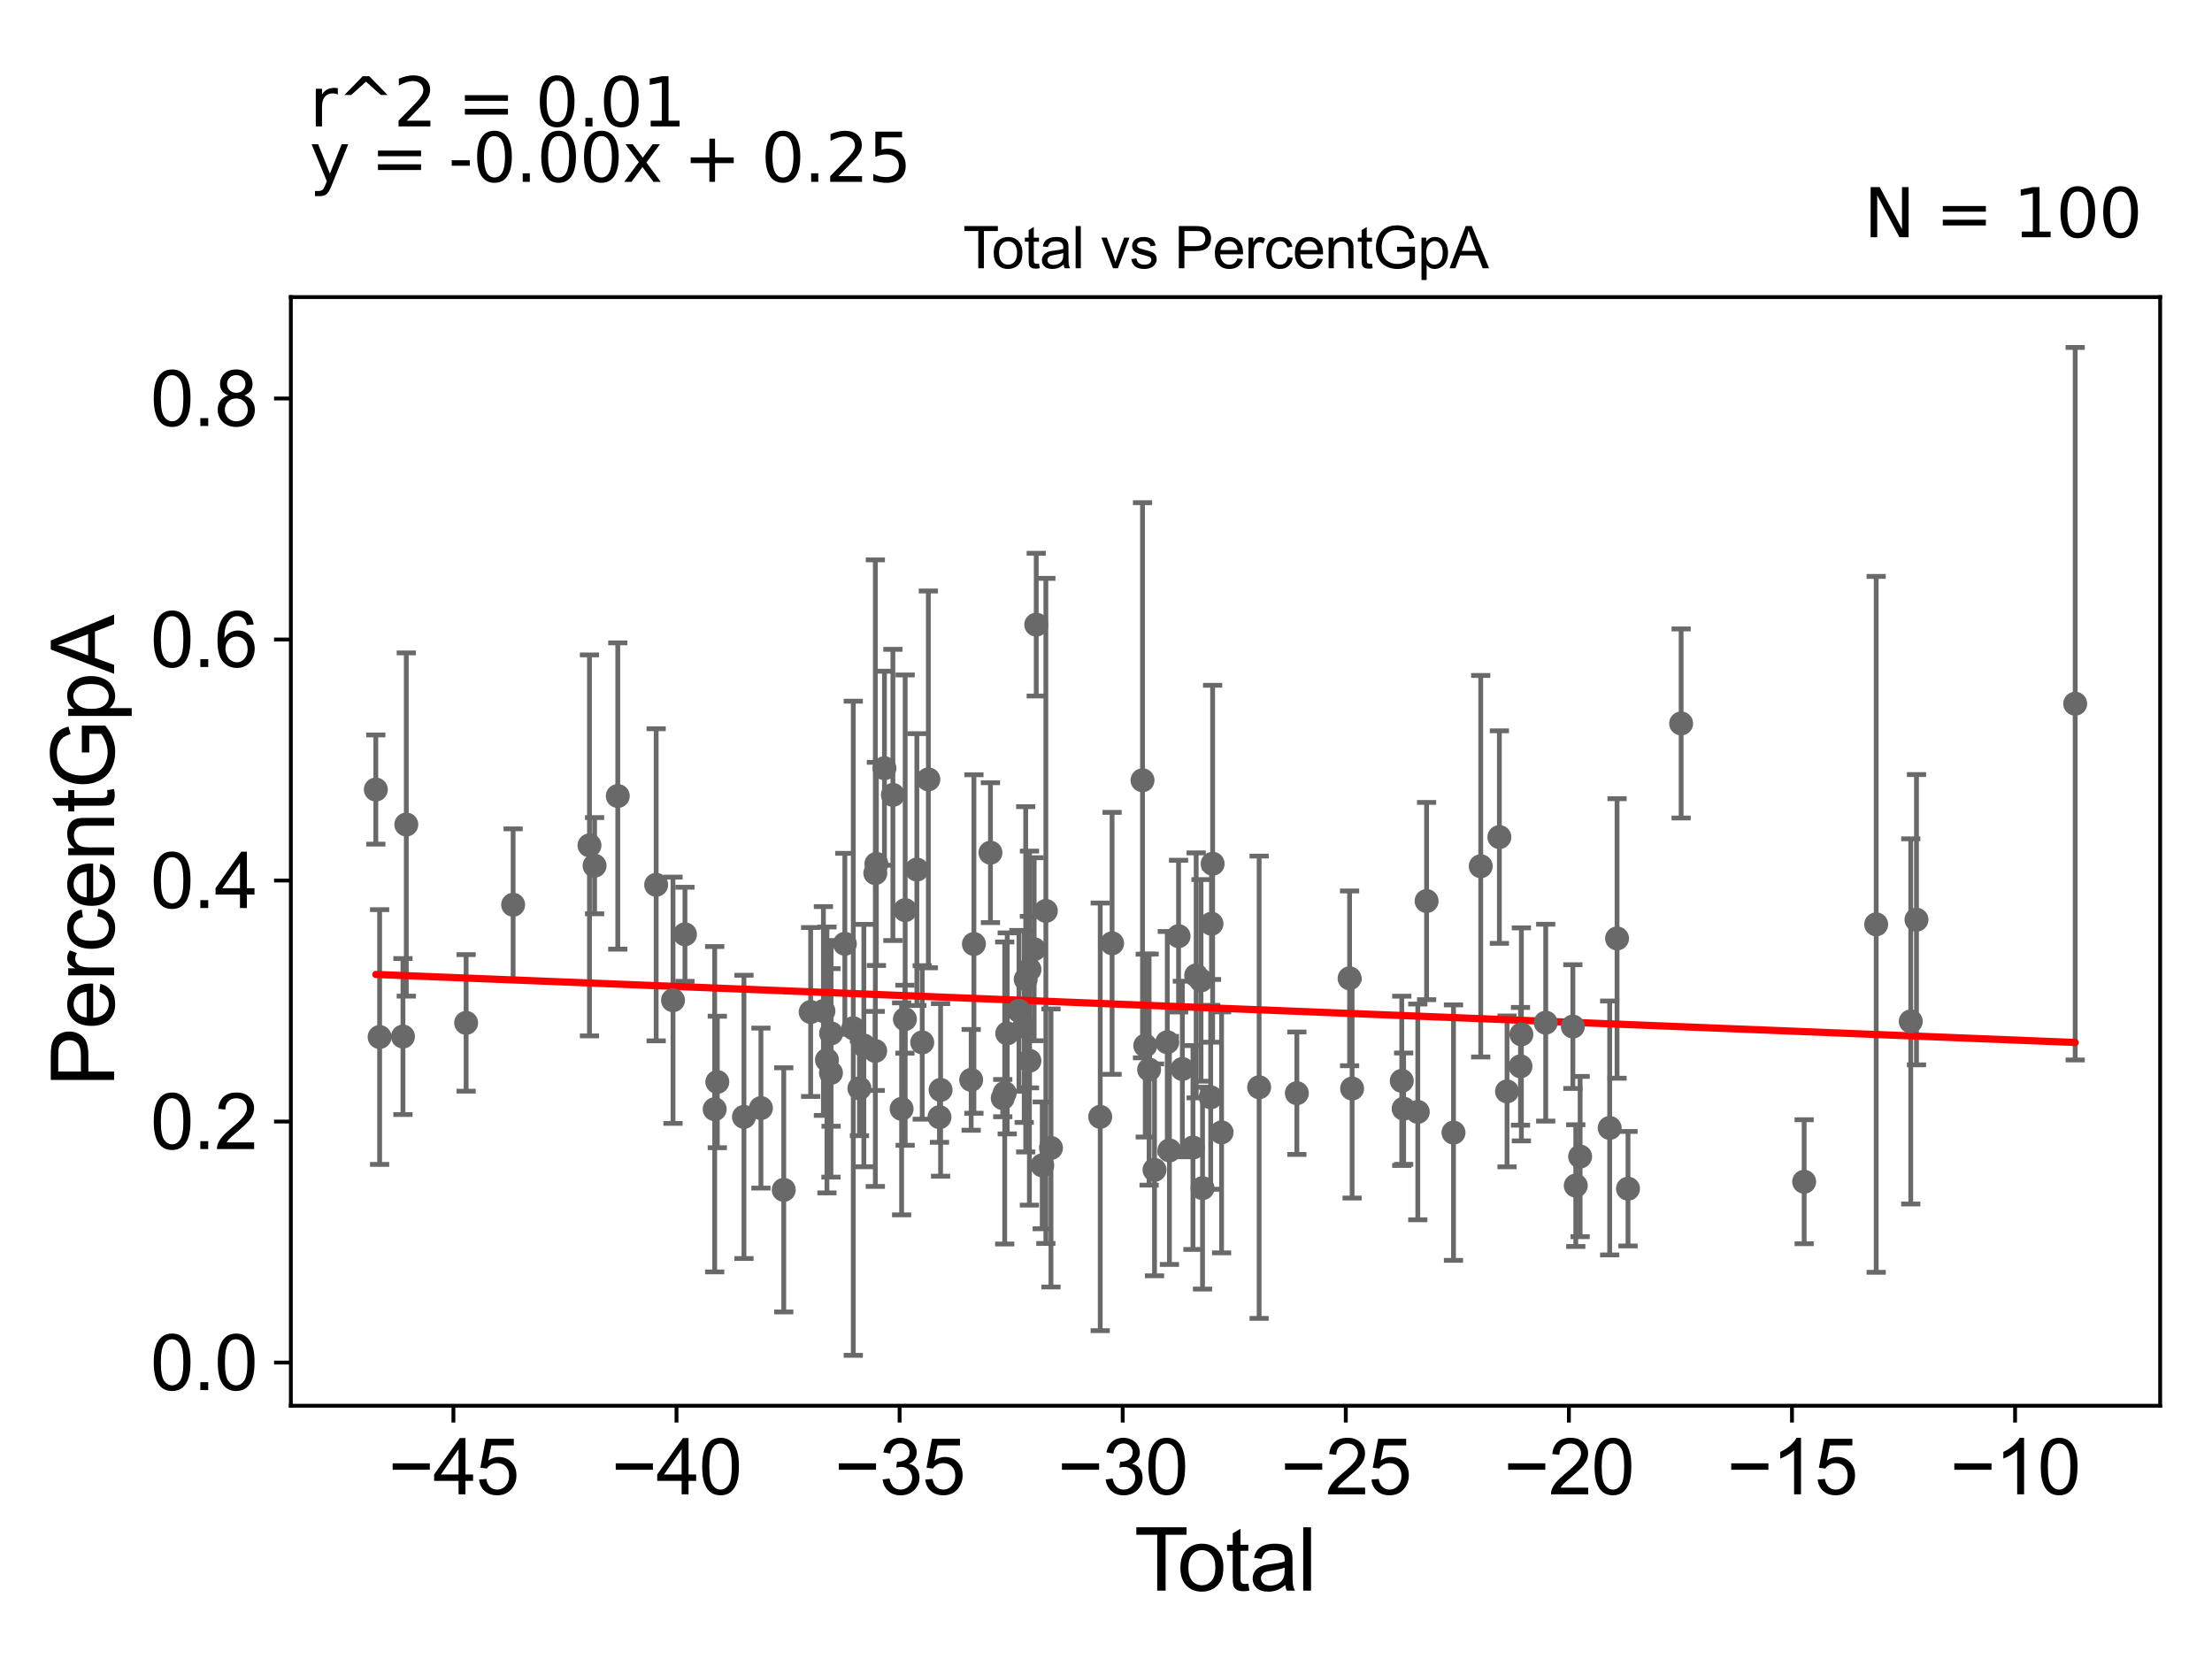 <?xml version="1.0" encoding="utf-8" standalone="no"?>
<!DOCTYPE svg PUBLIC "-//W3C//DTD SVG 1.1//EN"
  "http://www.w3.org/Graphics/SVG/1.1/DTD/svg11.dtd">
<svg xmlns:xlink="http://www.w3.org/1999/xlink" width="460.8pt" height="345.6pt" viewBox="0 0 460.8 345.6" xmlns="http://www.w3.org/2000/svg" version="1.1">
 <defs>
  <style type="text/css">*{stroke-linejoin: round; stroke-linecap: butt}</style>
 </defs>
 <g id="figure_1">
  <g id="patch_1">
   <path d="M 0 345.6 
L 460.8 345.6 
L 460.8 0 
L 0 0 
z
" style="fill: #ffffff"/>
  </g>
  <g id="axes_1">
   <g id="patch_2">
    <path d="M 60.59 292.84 
L 450 292.84 
L 450 61.886 
L 60.59 61.886 
z
" style="fill: #ffffff"/>
   </g>
   <g id="PathCollection_1">
    <defs>
     <path id="me75ed82abd" d="M 0 1.118 
C 0.297 1.118 0.581 1 0.791 0.791 
C 1 0.581 1.118 0.297 1.118 0 
C 1.118 -0.297 1 -0.581 0.791 -0.791 
C 0.581 -1 0.297 -1.118 0 -1.118 
C -0.297 -1.118 -0.581 -1 -0.791 -0.791 
C -1 -0.581 -1.118 -0.297 -1.118 0 
C -1.118 0.297 -1 0.581 -0.791 0.791 
C -0.581 1 -0.297 1.118 0 1.118 
z
" style="stroke: #696969"/>
    </defs>
    <g clip-path="url(#p08ae7fe772)">
     <use xlink:href="#me75ed82abd" x="163.27" y="247.87" style="fill: #696969; stroke: #696969"/>
     <use xlink:href="#me75ed82abd" x="390.844" y="192.564" style="fill: #696969; stroke: #696969"/>
     <use xlink:href="#me75ed82abd" x="158.519" y="230.836" style="fill: #696969; stroke: #696969"/>
     <use xlink:href="#me75ed82abd" x="83.942" y="215.932" style="fill: #696969; stroke: #696969"/>
     <use xlink:href="#me75ed82abd" x="432.3" y="146.596" style="fill: #696969; stroke: #696969"/>
     <use xlink:href="#me75ed82abd" x="154.981" y="232.666" style="fill: #696969; stroke: #696969"/>
     <use xlink:href="#me75ed82abd" x="302.791" y="235.944" style="fill: #696969; stroke: #696969"/>
     <use xlink:href="#me75ed82abd" x="350.212" y="150.708" style="fill: #696969; stroke: #696969"/>
     <use xlink:href="#me75ed82abd" x="292.012" y="225.159" style="fill: #696969; stroke: #696969"/>
     <use xlink:href="#me75ed82abd" x="79.082" y="216.031" style="fill: #696969; stroke: #696969"/>
     <use xlink:href="#me75ed82abd" x="292.405" y="230.956" style="fill: #696969; stroke: #696969"/>
     <use xlink:href="#me75ed82abd" x="78.29" y="164.477" style="fill: #696969; stroke: #696969"/>
     <use xlink:href="#me75ed82abd" x="398.046" y="212.778" style="fill: #696969; stroke: #696969"/>
     <use xlink:href="#me75ed82abd" x="399.24" y="191.59" style="fill: #696969; stroke: #696969"/>
     <use xlink:href="#me75ed82abd" x="168.874" y="210.82" style="fill: #696969; stroke: #696969"/>
     <use xlink:href="#me75ed82abd" x="281.67" y="226.764" style="fill: #696969; stroke: #696969"/>
     <use xlink:href="#me75ed82abd" x="171.531" y="210.609" style="fill: #696969; stroke: #696969"/>
     <use xlink:href="#me75ed82abd" x="281.143" y="203.807" style="fill: #696969; stroke: #696969"/>
     <use xlink:href="#me75ed82abd" x="172.269" y="220.805" style="fill: #696969; stroke: #696969"/>
     <use xlink:href="#me75ed82abd" x="173.105" y="223.501" style="fill: #696969; stroke: #696969"/>
     <use xlink:href="#me75ed82abd" x="295.353" y="231.632" style="fill: #696969; stroke: #696969"/>
     <use xlink:href="#me75ed82abd" x="84.64" y="171.764" style="fill: #696969; stroke: #696969"/>
     <use xlink:href="#me75ed82abd" x="148.883" y="231.067" style="fill: #696969; stroke: #696969"/>
     <use xlink:href="#me75ed82abd" x="308.462" y="180.449" style="fill: #696969; stroke: #696969"/>
     <use xlink:href="#me75ed82abd" x="106.895" y="188.479" style="fill: #696969; stroke: #696969"/>
     <use xlink:href="#me75ed82abd" x="122.8" y="176.108" style="fill: #696969; stroke: #696969"/>
     <use xlink:href="#me75ed82abd" x="339.144" y="247.629" style="fill: #696969; stroke: #696969"/>
     <use xlink:href="#me75ed82abd" x="123.861" y="180.34" style="fill: #696969; stroke: #696969"/>
     <use xlink:href="#me75ed82abd" x="336.862" y="195.497" style="fill: #696969; stroke: #696969"/>
     <use xlink:href="#me75ed82abd" x="335.326" y="234.974" style="fill: #696969; stroke: #696969"/>
     <use xlink:href="#me75ed82abd" x="128.695" y="165.821" style="fill: #696969; stroke: #696969"/>
     <use xlink:href="#me75ed82abd" x="375.837" y="246.176" style="fill: #696969; stroke: #696969"/>
     <use xlink:href="#me75ed82abd" x="329.172" y="240.929" style="fill: #696969; stroke: #696969"/>
     <use xlink:href="#me75ed82abd" x="328.261" y="246.983" style="fill: #696969; stroke: #696969"/>
     <use xlink:href="#me75ed82abd" x="327.657" y="213.858" style="fill: #696969; stroke: #696969"/>
     <use xlink:href="#me75ed82abd" x="97.101" y="213.085" style="fill: #696969; stroke: #696969"/>
     <use xlink:href="#me75ed82abd" x="173.133" y="215.272" style="fill: #696969; stroke: #696969"/>
     <use xlink:href="#me75ed82abd" x="321.999" y="213.039" style="fill: #696969; stroke: #696969"/>
     <use xlink:href="#me75ed82abd" x="136.689" y="184.322" style="fill: #696969; stroke: #696969"/>
     <use xlink:href="#me75ed82abd" x="316.932" y="215.481" style="fill: #696969; stroke: #696969"/>
     <use xlink:href="#me75ed82abd" x="316.747" y="222.13" style="fill: #696969; stroke: #696969"/>
     <use xlink:href="#me75ed82abd" x="140.198" y="208.369" style="fill: #696969; stroke: #696969"/>
     <use xlink:href="#me75ed82abd" x="313.941" y="227.358" style="fill: #696969; stroke: #696969"/>
     <use xlink:href="#me75ed82abd" x="142.691" y="194.635" style="fill: #696969; stroke: #696969"/>
     <use xlink:href="#me75ed82abd" x="312.35" y="174.381" style="fill: #696969; stroke: #696969"/>
     <use xlink:href="#me75ed82abd" x="149.43" y="225.392" style="fill: #696969; stroke: #696969"/>
     <use xlink:href="#me75ed82abd" x="175.997" y="196.609" style="fill: #696969; stroke: #696969"/>
     <use xlink:href="#me75ed82abd" x="297.186" y="187.704" style="fill: #696969; stroke: #696969"/>
     <use xlink:href="#me75ed82abd" x="188.512" y="212.313" style="fill: #696969; stroke: #696969"/>
     <use xlink:href="#me75ed82abd" x="238.58" y="217.817" style="fill: #696969; stroke: #696969"/>
     <use xlink:href="#me75ed82abd" x="213.673" y="204.009" style="fill: #696969; stroke: #696969"/>
     <use xlink:href="#me75ed82abd" x="184.248" y="160.034" style="fill: #696969; stroke: #696969"/>
     <use xlink:href="#me75ed82abd" x="239.381" y="222.813" style="fill: #696969; stroke: #696969"/>
     <use xlink:href="#me75ed82abd" x="214.444" y="220.977" style="fill: #696969; stroke: #696969"/>
     <use xlink:href="#me75ed82abd" x="214.46" y="201.958" style="fill: #696969; stroke: #696969"/>
     <use xlink:href="#me75ed82abd" x="254.477" y="235.896" style="fill: #696969; stroke: #696969"/>
     <use xlink:href="#me75ed82abd" x="186.007" y="165.596" style="fill: #696969; stroke: #696969"/>
     <use xlink:href="#me75ed82abd" x="252.613" y="179.934" style="fill: #696969; stroke: #696969"/>
     <use xlink:href="#me75ed82abd" x="215.437" y="197.741" style="fill: #696969; stroke: #696969"/>
     <use xlink:href="#me75ed82abd" x="240.506" y="243.704" style="fill: #696969; stroke: #696969"/>
     <use xlink:href="#me75ed82abd" x="252.379" y="192.432" style="fill: #696969; stroke: #696969"/>
     <use xlink:href="#me75ed82abd" x="252.212" y="228.587" style="fill: #696969; stroke: #696969"/>
     <use xlink:href="#me75ed82abd" x="187.823" y="230.998" style="fill: #696969; stroke: #696969"/>
     <use xlink:href="#me75ed82abd" x="218.939" y="239.145" style="fill: #696969; stroke: #696969"/>
     <use xlink:href="#me75ed82abd" x="250.508" y="247.512" style="fill: #696969; stroke: #696969"/>
     <use xlink:href="#me75ed82abd" x="250.191" y="204.233" style="fill: #696969; stroke: #696969"/>
     <use xlink:href="#me75ed82abd" x="215.868" y="130.122" style="fill: #696969; stroke: #696969"/>
     <use xlink:href="#me75ed82abd" x="192.116" y="217.156" style="fill: #696969; stroke: #696969"/>
     <use xlink:href="#me75ed82abd" x="188.565" y="189.594" style="fill: #696969; stroke: #696969"/>
     <use xlink:href="#me75ed82abd" x="243.166" y="217.111" style="fill: #696969; stroke: #696969"/>
     <use xlink:href="#me75ed82abd" x="249.187" y="203.193" style="fill: #696969; stroke: #696969"/>
     <use xlink:href="#me75ed82abd" x="248.512" y="239.051" style="fill: #696969; stroke: #696969"/>
     <use xlink:href="#me75ed82abd" x="190.997" y="181.147" style="fill: #696969; stroke: #696969"/>
     <use xlink:href="#me75ed82abd" x="246.304" y="222.694" style="fill: #696969; stroke: #696969"/>
     <use xlink:href="#me75ed82abd" x="206.328" y="177.627" style="fill: #696969; stroke: #696969"/>
     <use xlink:href="#me75ed82abd" x="243.61" y="239.65" style="fill: #696969; stroke: #696969"/>
     <use xlink:href="#me75ed82abd" x="217.873" y="189.76" style="fill: #696969; stroke: #696969"/>
     <use xlink:href="#me75ed82abd" x="217.117" y="242.765" style="fill: #696969; stroke: #696969"/>
     <use xlink:href="#me75ed82abd" x="262.299" y="226.494" style="fill: #696969; stroke: #696969"/>
     <use xlink:href="#me75ed82abd" x="212.268" y="210.575" style="fill: #696969; stroke: #696969"/>
     <use xlink:href="#me75ed82abd" x="213.357" y="213.851" style="fill: #696969; stroke: #696969"/>
     <use xlink:href="#me75ed82abd" x="202.314" y="224.953" style="fill: #696969; stroke: #696969"/>
     <use xlink:href="#me75ed82abd" x="231.67" y="196.511" style="fill: #696969; stroke: #696969"/>
     <use xlink:href="#me75ed82abd" x="270.16" y="227.734" style="fill: #696969; stroke: #696969"/>
     <use xlink:href="#me75ed82abd" x="177.754" y="214.206" style="fill: #696969; stroke: #696969"/>
     <use xlink:href="#me75ed82abd" x="179.038" y="226.722" style="fill: #696969; stroke: #696969"/>
     <use xlink:href="#me75ed82abd" x="229.196" y="232.659" style="fill: #696969; stroke: #696969"/>
     <use xlink:href="#me75ed82abd" x="179.956" y="217.808" style="fill: #696969; stroke: #696969"/>
     <use xlink:href="#me75ed82abd" x="195.941" y="227.05" style="fill: #696969; stroke: #696969"/>
     <use xlink:href="#me75ed82abd" x="182.321" y="218.927" style="fill: #696969; stroke: #696969"/>
     <use xlink:href="#me75ed82abd" x="182.347" y="181.892" style="fill: #696969; stroke: #696969"/>
     <use xlink:href="#me75ed82abd" x="182.566" y="179.966" style="fill: #696969; stroke: #696969"/>
     <use xlink:href="#me75ed82abd" x="209.828" y="215.275" style="fill: #696969; stroke: #696969"/>
     <use xlink:href="#me75ed82abd" x="195.71" y="232.727" style="fill: #696969; stroke: #696969"/>
     <use xlink:href="#me75ed82abd" x="238.007" y="162.544" style="fill: #696969; stroke: #696969"/>
     <use xlink:href="#me75ed82abd" x="202.884" y="196.654" style="fill: #696969; stroke: #696969"/>
     <use xlink:href="#me75ed82abd" x="245.518" y="195.013" style="fill: #696969; stroke: #696969"/>
     <use xlink:href="#me75ed82abd" x="208.891" y="228.758" style="fill: #696969; stroke: #696969"/>
     <use xlink:href="#me75ed82abd" x="209.302" y="227.686" style="fill: #696969; stroke: #696969"/>
     <use xlink:href="#me75ed82abd" x="193.395" y="162.36" style="fill: #696969; stroke: #696969"/>
    </g>
   </g>
   <g id="matplotlib.axis_1">
    <g id="xtick_1">
     <g id="line2d_1">
      <defs>
       <path id="mf0fd89f077" d="M 0 0 
L 0 3.5 
" style="stroke: #000000; stroke-width: 0.8"/>
      </defs>
      <g>
       <use xlink:href="#mf0fd89f077" x="94.454" y="292.84" style="stroke: #000000; stroke-width: 0.8"/>
      </g>
     </g>
     <g id="text_1">
      <!-- −45 -->
      <g transform="translate(80.884 311.293)scale(0.16 -0.16)">
       <defs>
        <path id="ArialMT-2212" d="M 3381 1997 
L 356 1997 
L 356 2522 
L 3381 2522 
L 3381 1997 
z
" transform="scale(0.016)"/>
        <path id="ArialMT-34" d="M 2069 0 
L 2069 1097 
L 81 1097 
L 81 1613 
L 2172 4581 
L 2631 4581 
L 2631 1613 
L 3250 1613 
L 3250 1097 
L 2631 1097 
L 2631 0 
L 2069 0 
z
M 2069 1613 
L 2069 3678 
L 634 1613 
L 2069 1613 
z
" transform="scale(0.016)"/>
        <path id="ArialMT-35" d="M 266 1200 
L 856 1250 
Q 922 819 1161 601 
Q 1400 384 1738 384 
Q 2144 384 2425 690 
Q 2706 997 2706 1503 
Q 2706 1984 2436 2262 
Q 2166 2541 1728 2541 
Q 1456 2541 1237 2417 
Q 1019 2294 894 2097 
L 366 2166 
L 809 4519 
L 3088 4519 
L 3088 3981 
L 1259 3981 
L 1013 2750 
Q 1425 3038 1878 3038 
Q 2478 3038 2890 2622 
Q 3303 2206 3303 1553 
Q 3303 931 2941 478 
Q 2500 -78 1738 -78 
Q 1113 -78 717 272 
Q 322 622 266 1200 
z
" transform="scale(0.016)"/>
       </defs>
       <use xlink:href="#ArialMT-2212"/>
       <use xlink:href="#ArialMT-34" x="58.398"/>
       <use xlink:href="#ArialMT-35" x="114.014"/>
      </g>
     </g>
    </g>
    <g id="xtick_2">
     <g id="line2d_2">
      <g>
       <use xlink:href="#mf0fd89f077" x="140.929" y="292.84" style="stroke: #000000; stroke-width: 0.8"/>
      </g>
     </g>
     <g id="text_2">
      <!-- −40 -->
      <g transform="translate(127.359 311.293)scale(0.16 -0.16)">
       <defs>
        <path id="ArialMT-30" d="M 266 2259 
Q 266 3072 433 3567 
Q 600 4063 929 4331 
Q 1259 4600 1759 4600 
Q 2128 4600 2406 4451 
Q 2684 4303 2865 4023 
Q 3047 3744 3150 3342 
Q 3253 2941 3253 2259 
Q 3253 1453 3087 958 
Q 2922 463 2592 192 
Q 2263 -78 1759 -78 
Q 1097 -78 719 397 
Q 266 969 266 2259 
z
M 844 2259 
Q 844 1131 1108 757 
Q 1372 384 1759 384 
Q 2147 384 2411 759 
Q 2675 1134 2675 2259 
Q 2675 3391 2411 3762 
Q 2147 4134 1753 4134 
Q 1366 4134 1134 3806 
Q 844 3388 844 2259 
z
" transform="scale(0.016)"/>
       </defs>
       <use xlink:href="#ArialMT-2212"/>
       <use xlink:href="#ArialMT-34" x="58.398"/>
       <use xlink:href="#ArialMT-30" x="114.014"/>
      </g>
     </g>
    </g>
    <g id="xtick_3">
     <g id="line2d_3">
      <g>
       <use xlink:href="#mf0fd89f077" x="187.404" y="292.84" style="stroke: #000000; stroke-width: 0.8"/>
      </g>
     </g>
     <g id="text_3">
      <!-- −35 -->
      <g transform="translate(173.834 311.293)scale(0.16 -0.16)">
       <defs>
        <path id="ArialMT-33" d="M 269 1209 
L 831 1284 
Q 928 806 1161 595 
Q 1394 384 1728 384 
Q 2125 384 2398 659 
Q 2672 934 2672 1341 
Q 2672 1728 2419 1979 
Q 2166 2231 1775 2231 
Q 1616 2231 1378 2169 
L 1441 2663 
Q 1497 2656 1531 2656 
Q 1891 2656 2178 2843 
Q 2466 3031 2466 3422 
Q 2466 3731 2256 3934 
Q 2047 4138 1716 4138 
Q 1388 4138 1169 3931 
Q 950 3725 888 3313 
L 325 3413 
Q 428 3978 793 4289 
Q 1159 4600 1703 4600 
Q 2078 4600 2393 4439 
Q 2709 4278 2876 4000 
Q 3044 3722 3044 3409 
Q 3044 3113 2884 2869 
Q 2725 2625 2413 2481 
Q 2819 2388 3044 2092 
Q 3269 1797 3269 1353 
Q 3269 753 2831 336 
Q 2394 -81 1725 -81 
Q 1122 -81 723 278 
Q 325 638 269 1209 
z
" transform="scale(0.016)"/>
       </defs>
       <use xlink:href="#ArialMT-2212"/>
       <use xlink:href="#ArialMT-33" x="58.398"/>
       <use xlink:href="#ArialMT-35" x="114.014"/>
      </g>
     </g>
    </g>
    <g id="xtick_4">
     <g id="line2d_4">
      <g>
       <use xlink:href="#mf0fd89f077" x="233.879" y="292.84" style="stroke: #000000; stroke-width: 0.8"/>
      </g>
     </g>
     <g id="text_4">
      <!-- −30 -->
      <g transform="translate(220.309 311.293)scale(0.16 -0.16)">
       <use xlink:href="#ArialMT-2212"/>
       <use xlink:href="#ArialMT-33" x="58.398"/>
       <use xlink:href="#ArialMT-30" x="114.014"/>
      </g>
     </g>
    </g>
    <g id="xtick_5">
     <g id="line2d_5">
      <g>
       <use xlink:href="#mf0fd89f077" x="280.354" y="292.84" style="stroke: #000000; stroke-width: 0.8"/>
      </g>
     </g>
     <g id="text_5">
      <!-- −25 -->
      <g transform="translate(266.784 311.293)scale(0.16 -0.16)">
       <defs>
        <path id="ArialMT-32" d="M 3222 541 
L 3222 0 
L 194 0 
Q 188 203 259 391 
Q 375 700 629 1000 
Q 884 1300 1366 1694 
Q 2113 2306 2375 2664 
Q 2638 3022 2638 3341 
Q 2638 3675 2398 3904 
Q 2159 4134 1775 4134 
Q 1369 4134 1125 3890 
Q 881 3647 878 3216 
L 300 3275 
Q 359 3922 746 4261 
Q 1134 4600 1788 4600 
Q 2447 4600 2831 4234 
Q 3216 3869 3216 3328 
Q 3216 3053 3103 2787 
Q 2991 2522 2730 2228 
Q 2469 1934 1863 1422 
Q 1356 997 1212 845 
Q 1069 694 975 541 
L 3222 541 
z
" transform="scale(0.016)"/>
       </defs>
       <use xlink:href="#ArialMT-2212"/>
       <use xlink:href="#ArialMT-32" x="58.398"/>
       <use xlink:href="#ArialMT-35" x="114.014"/>
      </g>
     </g>
    </g>
    <g id="xtick_6">
     <g id="line2d_6">
      <g>
       <use xlink:href="#mf0fd89f077" x="326.829" y="292.84" style="stroke: #000000; stroke-width: 0.8"/>
      </g>
     </g>
     <g id="text_6">
      <!-- −20 -->
      <g transform="translate(313.259 311.293)scale(0.16 -0.16)">
       <use xlink:href="#ArialMT-2212"/>
       <use xlink:href="#ArialMT-32" x="58.398"/>
       <use xlink:href="#ArialMT-30" x="114.014"/>
      </g>
     </g>
    </g>
    <g id="xtick_7">
     <g id="line2d_7">
      <g>
       <use xlink:href="#mf0fd89f077" x="373.304" y="292.84" style="stroke: #000000; stroke-width: 0.8"/>
      </g>
     </g>
     <g id="text_7">
      <!-- −15 -->
      <g transform="translate(359.734 311.293)scale(0.16 -0.16)">
       <defs>
        <path id="ArialMT-31" d="M 2384 0 
L 1822 0 
L 1822 3584 
Q 1619 3391 1289 3197 
Q 959 3003 697 2906 
L 697 3450 
Q 1169 3672 1522 3987 
Q 1875 4303 2022 4600 
L 2384 4600 
L 2384 0 
z
" transform="scale(0.016)"/>
       </defs>
       <use xlink:href="#ArialMT-2212"/>
       <use xlink:href="#ArialMT-31" x="58.398"/>
       <use xlink:href="#ArialMT-35" x="114.014"/>
      </g>
     </g>
    </g>
    <g id="xtick_8">
     <g id="line2d_8">
      <g>
       <use xlink:href="#mf0fd89f077" x="419.779" y="292.84" style="stroke: #000000; stroke-width: 0.8"/>
      </g>
     </g>
     <g id="text_8">
      <!-- −10 -->
      <g transform="translate(406.209 311.293)scale(0.16 -0.16)">
       <use xlink:href="#ArialMT-2212"/>
       <use xlink:href="#ArialMT-31" x="58.398"/>
       <use xlink:href="#ArialMT-30" x="114.014"/>
      </g>
     </g>
    </g>
    <g id="text_9">
     <!-- Total -->
     <g transform="translate(236.29 331.357)scale(0.18 -0.18)">
      <defs>
       <path id="ArialMT-54" d="M 1659 0 
L 1659 4041 
L 150 4041 
L 150 4581 
L 3781 4581 
L 3781 4041 
L 2266 4041 
L 2266 0 
L 1659 0 
z
" transform="scale(0.016)"/>
       <path id="ArialMT-6f" d="M 213 1659 
Q 213 2581 725 3025 
Q 1153 3394 1769 3394 
Q 2453 3394 2887 2945 
Q 3322 2497 3322 1706 
Q 3322 1066 3130 698 
Q 2938 331 2570 128 
Q 2203 -75 1769 -75 
Q 1072 -75 642 372 
Q 213 819 213 1659 
z
M 791 1659 
Q 791 1022 1069 705 
Q 1347 388 1769 388 
Q 2188 388 2466 706 
Q 2744 1025 2744 1678 
Q 2744 2294 2464 2611 
Q 2184 2928 1769 2928 
Q 1347 2928 1069 2612 
Q 791 2297 791 1659 
z
" transform="scale(0.016)"/>
       <path id="ArialMT-74" d="M 1650 503 
L 1731 6 
Q 1494 -44 1306 -44 
Q 1000 -44 831 53 
Q 663 150 594 308 
Q 525 466 525 972 
L 525 2881 
L 113 2881 
L 113 3319 
L 525 3319 
L 525 4141 
L 1084 4478 
L 1084 3319 
L 1650 3319 
L 1650 2881 
L 1084 2881 
L 1084 941 
Q 1084 700 1114 631 
Q 1144 563 1211 522 
Q 1278 481 1403 481 
Q 1497 481 1650 503 
z
" transform="scale(0.016)"/>
       <path id="ArialMT-61" d="M 2588 409 
Q 2275 144 1986 34 
Q 1697 -75 1366 -75 
Q 819 -75 525 192 
Q 231 459 231 875 
Q 231 1119 342 1320 
Q 453 1522 633 1644 
Q 813 1766 1038 1828 
Q 1203 1872 1538 1913 
Q 2219 1994 2541 2106 
Q 2544 2222 2544 2253 
Q 2544 2597 2384 2738 
Q 2169 2928 1744 2928 
Q 1347 2928 1158 2789 
Q 969 2650 878 2297 
L 328 2372 
Q 403 2725 575 2942 
Q 747 3159 1072 3276 
Q 1397 3394 1825 3394 
Q 2250 3394 2515 3294 
Q 2781 3194 2906 3042 
Q 3031 2891 3081 2659 
Q 3109 2516 3109 2141 
L 3109 1391 
Q 3109 606 3145 398 
Q 3181 191 3288 0 
L 2700 0 
Q 2613 175 2588 409 
z
M 2541 1666 
Q 2234 1541 1622 1453 
Q 1275 1403 1131 1340 
Q 988 1278 909 1158 
Q 831 1038 831 891 
Q 831 666 1001 516 
Q 1172 366 1500 366 
Q 1825 366 2078 508 
Q 2331 650 2450 897 
Q 2541 1088 2541 1459 
L 2541 1666 
z
" transform="scale(0.016)"/>
       <path id="ArialMT-6c" d="M 409 0 
L 409 4581 
L 972 4581 
L 972 0 
L 409 0 
z
" transform="scale(0.016)"/>
      </defs>
      <use xlink:href="#ArialMT-54"/>
      <use xlink:href="#ArialMT-6f" x="49.959"/>
      <use xlink:href="#ArialMT-74" x="105.574"/>
      <use xlink:href="#ArialMT-61" x="133.357"/>
      <use xlink:href="#ArialMT-6c" x="188.973"/>
     </g>
    </g>
   </g>
   <g id="matplotlib.axis_2">
    <g id="ytick_1">
     <g id="line2d_9">
      <defs>
       <path id="m88c9fb4b23" d="M 0 0 
L -3.5 0 
" style="stroke: #000000; stroke-width: 0.8"/>
      </defs>
      <g>
       <use xlink:href="#m88c9fb4b23" x="60.59" y="283.849" style="stroke: #000000; stroke-width: 0.8"/>
      </g>
     </g>
     <g id="text_10">
      <!-- 0.0 -->
      <g transform="translate(31.35 289.576)scale(0.16 -0.16)">
       <defs>
        <path id="ArialMT-2e" d="M 581 0 
L 581 641 
L 1222 641 
L 1222 0 
L 581 0 
z
" transform="scale(0.016)"/>
       </defs>
       <use xlink:href="#ArialMT-30"/>
       <use xlink:href="#ArialMT-2e" x="55.615"/>
       <use xlink:href="#ArialMT-30" x="83.398"/>
      </g>
     </g>
    </g>
    <g id="ytick_2">
     <g id="line2d_10">
      <g>
       <use xlink:href="#m88c9fb4b23" x="60.59" y="233.641" style="stroke: #000000; stroke-width: 0.8"/>
      </g>
     </g>
     <g id="text_11">
      <!-- 0.2 -->
      <g transform="translate(31.35 239.367)scale(0.16 -0.16)">
       <use xlink:href="#ArialMT-30"/>
       <use xlink:href="#ArialMT-2e" x="55.615"/>
       <use xlink:href="#ArialMT-32" x="83.398"/>
      </g>
     </g>
    </g>
    <g id="ytick_3">
     <g id="line2d_11">
      <g>
       <use xlink:href="#m88c9fb4b23" x="60.59" y="183.432" style="stroke: #000000; stroke-width: 0.8"/>
      </g>
     </g>
     <g id="text_12">
      <!-- 0.4 -->
      <g transform="translate(31.35 189.158)scale(0.16 -0.16)">
       <use xlink:href="#ArialMT-30"/>
       <use xlink:href="#ArialMT-2e" x="55.615"/>
       <use xlink:href="#ArialMT-34" x="83.398"/>
      </g>
     </g>
    </g>
    <g id="ytick_4">
     <g id="line2d_12">
      <g>
       <use xlink:href="#m88c9fb4b23" x="60.59" y="133.223" style="stroke: #000000; stroke-width: 0.8"/>
      </g>
     </g>
     <g id="text_13">
      <!-- 0.6 -->
      <g transform="translate(31.35 138.95)scale(0.16 -0.16)">
       <defs>
        <path id="ArialMT-36" d="M 3184 3459 
L 2625 3416 
Q 2550 3747 2413 3897 
Q 2184 4138 1850 4138 
Q 1581 4138 1378 3988 
Q 1113 3794 959 3422 
Q 806 3050 800 2363 
Q 1003 2672 1297 2822 
Q 1591 2972 1913 2972 
Q 2475 2972 2870 2558 
Q 3266 2144 3266 1488 
Q 3266 1056 3080 686 
Q 2894 316 2569 119 
Q 2244 -78 1831 -78 
Q 1128 -78 684 439 
Q 241 956 241 2144 
Q 241 3472 731 4075 
Q 1159 4600 1884 4600 
Q 2425 4600 2770 4297 
Q 3116 3994 3184 3459 
z
M 888 1484 
Q 888 1194 1011 928 
Q 1134 663 1356 523 
Q 1578 384 1822 384 
Q 2178 384 2434 671 
Q 2691 959 2691 1453 
Q 2691 1928 2437 2201 
Q 2184 2475 1800 2475 
Q 1419 2475 1153 2201 
Q 888 1928 888 1484 
z
" transform="scale(0.016)"/>
       </defs>
       <use xlink:href="#ArialMT-30"/>
       <use xlink:href="#ArialMT-2e" x="55.615"/>
       <use xlink:href="#ArialMT-36" x="83.398"/>
      </g>
     </g>
    </g>
    <g id="ytick_5">
     <g id="line2d_13">
      <g>
       <use xlink:href="#m88c9fb4b23" x="60.59" y="83.015" style="stroke: #000000; stroke-width: 0.8"/>
      </g>
     </g>
     <g id="text_14">
      <!-- 0.8 -->
      <g transform="translate(31.35 88.741)scale(0.16 -0.16)">
       <defs>
        <path id="ArialMT-38" d="M 1131 2484 
Q 781 2613 612 2850 
Q 444 3088 444 3419 
Q 444 3919 803 4259 
Q 1163 4600 1759 4600 
Q 2359 4600 2725 4251 
Q 3091 3903 3091 3403 
Q 3091 3084 2923 2848 
Q 2756 2613 2416 2484 
Q 2838 2347 3058 2040 
Q 3278 1734 3278 1309 
Q 3278 722 2862 322 
Q 2447 -78 1769 -78 
Q 1091 -78 675 323 
Q 259 725 259 1325 
Q 259 1772 486 2073 
Q 713 2375 1131 2484 
z
M 1019 3438 
Q 1019 3113 1228 2906 
Q 1438 2700 1772 2700 
Q 2097 2700 2305 2904 
Q 2513 3109 2513 3406 
Q 2513 3716 2298 3927 
Q 2084 4138 1766 4138 
Q 1444 4138 1231 3931 
Q 1019 3725 1019 3438 
z
M 838 1322 
Q 838 1081 952 856 
Q 1066 631 1291 507 
Q 1516 384 1775 384 
Q 2178 384 2440 643 
Q 2703 903 2703 1303 
Q 2703 1709 2433 1975 
Q 2163 2241 1756 2241 
Q 1359 2241 1098 1978 
Q 838 1716 838 1322 
z
" transform="scale(0.016)"/>
       </defs>
       <use xlink:href="#ArialMT-30"/>
       <use xlink:href="#ArialMT-2e" x="55.615"/>
       <use xlink:href="#ArialMT-38" x="83.398"/>
      </g>
     </g>
    </g>
    <g id="text_15">
     <!-- PercentGpA -->
     <g transform="translate(23.773 226.386)rotate(-90)scale(0.18 -0.18)">
      <defs>
       <path id="ArialMT-50" d="M 494 0 
L 494 4581 
L 2222 4581 
Q 2678 4581 2919 4538 
Q 3256 4481 3484 4323 
Q 3713 4166 3852 3881 
Q 3991 3597 3991 3256 
Q 3991 2672 3619 2267 
Q 3247 1863 2275 1863 
L 1100 1863 
L 1100 0 
L 494 0 
z
M 1100 2403 
L 2284 2403 
Q 2872 2403 3119 2622 
Q 3366 2841 3366 3238 
Q 3366 3525 3220 3729 
Q 3075 3934 2838 4000 
Q 2684 4041 2272 4041 
L 1100 4041 
L 1100 2403 
z
" transform="scale(0.016)"/>
       <path id="ArialMT-65" d="M 2694 1069 
L 3275 997 
Q 3138 488 2766 206 
Q 2394 -75 1816 -75 
Q 1088 -75 661 373 
Q 234 822 234 1631 
Q 234 2469 665 2931 
Q 1097 3394 1784 3394 
Q 2450 3394 2872 2941 
Q 3294 2488 3294 1666 
Q 3294 1616 3291 1516 
L 816 1516 
Q 847 969 1125 678 
Q 1403 388 1819 388 
Q 2128 388 2347 550 
Q 2566 713 2694 1069 
z
M 847 1978 
L 2700 1978 
Q 2663 2397 2488 2606 
Q 2219 2931 1791 2931 
Q 1403 2931 1139 2672 
Q 875 2413 847 1978 
z
" transform="scale(0.016)"/>
       <path id="ArialMT-72" d="M 416 0 
L 416 3319 
L 922 3319 
L 922 2816 
Q 1116 3169 1280 3281 
Q 1444 3394 1641 3394 
Q 1925 3394 2219 3213 
L 2025 2691 
Q 1819 2813 1613 2813 
Q 1428 2813 1281 2702 
Q 1134 2591 1072 2394 
Q 978 2094 978 1738 
L 978 0 
L 416 0 
z
" transform="scale(0.016)"/>
       <path id="ArialMT-63" d="M 2588 1216 
L 3141 1144 
Q 3050 572 2676 248 
Q 2303 -75 1759 -75 
Q 1078 -75 664 370 
Q 250 816 250 1647 
Q 250 2184 428 2587 
Q 606 2991 970 3192 
Q 1334 3394 1763 3394 
Q 2303 3394 2647 3120 
Q 2991 2847 3088 2344 
L 2541 2259 
Q 2463 2594 2264 2762 
Q 2066 2931 1784 2931 
Q 1359 2931 1093 2626 
Q 828 2322 828 1663 
Q 828 994 1084 691 
Q 1341 388 1753 388 
Q 2084 388 2306 591 
Q 2528 794 2588 1216 
z
" transform="scale(0.016)"/>
       <path id="ArialMT-6e" d="M 422 0 
L 422 3319 
L 928 3319 
L 928 2847 
Q 1294 3394 1984 3394 
Q 2284 3394 2536 3286 
Q 2788 3178 2913 3003 
Q 3038 2828 3088 2588 
Q 3119 2431 3119 2041 
L 3119 0 
L 2556 0 
L 2556 2019 
Q 2556 2363 2490 2533 
Q 2425 2703 2258 2804 
Q 2091 2906 1866 2906 
Q 1506 2906 1245 2678 
Q 984 2450 984 1813 
L 984 0 
L 422 0 
z
" transform="scale(0.016)"/>
       <path id="ArialMT-47" d="M 2638 1797 
L 2638 2334 
L 4578 2338 
L 4578 638 
Q 4131 281 3656 101 
Q 3181 -78 2681 -78 
Q 2006 -78 1454 211 
Q 903 500 622 1047 
Q 341 1594 341 2269 
Q 341 2938 620 3517 
Q 900 4097 1425 4378 
Q 1950 4659 2634 4659 
Q 3131 4659 3532 4498 
Q 3934 4338 4162 4050 
Q 4391 3763 4509 3300 
L 3963 3150 
Q 3859 3500 3706 3700 
Q 3553 3900 3268 4020 
Q 2984 4141 2638 4141 
Q 2222 4141 1919 4014 
Q 1616 3888 1430 3681 
Q 1244 3475 1141 3228 
Q 966 2803 966 2306 
Q 966 1694 1177 1281 
Q 1388 869 1791 669 
Q 2194 469 2647 469 
Q 3041 469 3416 620 
Q 3791 772 3984 944 
L 3984 1797 
L 2638 1797 
z
" transform="scale(0.016)"/>
       <path id="ArialMT-70" d="M 422 -1272 
L 422 3319 
L 934 3319 
L 934 2888 
Q 1116 3141 1344 3267 
Q 1572 3394 1897 3394 
Q 2322 3394 2647 3175 
Q 2972 2956 3137 2557 
Q 3303 2159 3303 1684 
Q 3303 1175 3120 767 
Q 2938 359 2589 142 
Q 2241 -75 1856 -75 
Q 1575 -75 1351 44 
Q 1128 163 984 344 
L 984 -1272 
L 422 -1272 
z
M 931 1641 
Q 931 1000 1190 694 
Q 1450 388 1819 388 
Q 2194 388 2461 705 
Q 2728 1022 2728 1688 
Q 2728 2322 2467 2637 
Q 2206 2953 1844 2953 
Q 1484 2953 1207 2617 
Q 931 2281 931 1641 
z
" transform="scale(0.016)"/>
       <path id="ArialMT-41" d="M -9 0 
L 1750 4581 
L 2403 4581 
L 4278 0 
L 3588 0 
L 3053 1388 
L 1138 1388 
L 634 0 
L -9 0 
z
M 1313 1881 
L 2866 1881 
L 2388 3150 
Q 2169 3728 2063 4100 
Q 1975 3659 1816 3225 
L 1313 1881 
z
" transform="scale(0.016)"/>
      </defs>
      <use xlink:href="#ArialMT-50"/>
      <use xlink:href="#ArialMT-65" x="66.699"/>
      <use xlink:href="#ArialMT-72" x="122.314"/>
      <use xlink:href="#ArialMT-63" x="155.615"/>
      <use xlink:href="#ArialMT-65" x="205.615"/>
      <use xlink:href="#ArialMT-6e" x="261.23"/>
      <use xlink:href="#ArialMT-74" x="316.846"/>
      <use xlink:href="#ArialMT-47" x="344.629"/>
      <use xlink:href="#ArialMT-70" x="422.412"/>
      <use xlink:href="#ArialMT-41" x="478.027"/>
     </g>
    </g>
   </g>
   <g id="LineCollection_1">
    <path d="M 163.27 273.303 
L 163.27 222.436 
" clip-path="url(#p08ae7fe772)" style="fill: none; stroke: #696969"/>
    <path d="M 390.844 265.049 
L 390.844 120.079 
" clip-path="url(#p08ae7fe772)" style="fill: none; stroke: #696969"/>
    <path d="M 158.519 247.495 
L 158.519 214.177 
" clip-path="url(#p08ae7fe772)" style="fill: none; stroke: #696969"/>
    <path d="M 83.942 232.179 
L 83.942 199.684 
" clip-path="url(#p08ae7fe772)" style="fill: none; stroke: #696969"/>
    <path d="M 432.3 220.809 
L 432.3 72.384 
" clip-path="url(#p08ae7fe772)" style="fill: none; stroke: #696969"/>
    <path d="M 154.981 262.168 
L 154.981 203.164 
" clip-path="url(#p08ae7fe772)" style="fill: none; stroke: #696969"/>
    <path d="M 302.791 262.548 
L 302.791 209.34 
" clip-path="url(#p08ae7fe772)" style="fill: none; stroke: #696969"/>
    <path d="M 350.212 170.403 
L 350.212 131.014 
" clip-path="url(#p08ae7fe772)" style="fill: none; stroke: #696969"/>
    <path d="M 292.012 242.79 
L 292.012 207.528 
" clip-path="url(#p08ae7fe772)" style="fill: none; stroke: #696969"/>
    <path d="M 79.082 242.565 
L 79.082 189.497 
" clip-path="url(#p08ae7fe772)" style="fill: none; stroke: #696969"/>
    <path d="M 292.405 242.548 
L 292.405 219.363 
" clip-path="url(#p08ae7fe772)" style="fill: none; stroke: #696969"/>
    <path d="M 78.29 175.85 
L 78.29 153.103 
" clip-path="url(#p08ae7fe772)" style="fill: none; stroke: #696969"/>
    <path d="M 398.046 250.817 
L 398.046 174.738 
" clip-path="url(#p08ae7fe772)" style="fill: none; stroke: #696969"/>
    <path d="M 399.24 221.828 
L 399.24 161.352 
" clip-path="url(#p08ae7fe772)" style="fill: none; stroke: #696969"/>
    <path d="M 168.874 228.417 
L 168.874 193.223 
" clip-path="url(#p08ae7fe772)" style="fill: none; stroke: #696969"/>
    <path d="M 281.67 249.576 
L 281.67 203.952 
" clip-path="url(#p08ae7fe772)" style="fill: none; stroke: #696969"/>
    <path d="M 171.531 232.36 
L 171.531 188.859 
" clip-path="url(#p08ae7fe772)" style="fill: none; stroke: #696969"/>
    <path d="M 281.143 222.012 
L 281.143 185.601 
" clip-path="url(#p08ae7fe772)" style="fill: none; stroke: #696969"/>
    <path d="M 172.269 248.499 
L 172.269 193.11 
" clip-path="url(#p08ae7fe772)" style="fill: none; stroke: #696969"/>
    <path d="M 173.105 245.214 
L 173.105 201.788 
" clip-path="url(#p08ae7fe772)" style="fill: none; stroke: #696969"/>
    <path d="M 295.353 254.103 
L 295.353 209.161 
" clip-path="url(#p08ae7fe772)" style="fill: none; stroke: #696969"/>
    <path d="M 84.64 207.513 
L 84.64 136.014 
" clip-path="url(#p08ae7fe772)" style="fill: none; stroke: #696969"/>
    <path d="M 148.883 264.957 
L 148.883 197.177 
" clip-path="url(#p08ae7fe772)" style="fill: none; stroke: #696969"/>
    <path d="M 308.462 220.187 
L 308.462 140.711 
" clip-path="url(#p08ae7fe772)" style="fill: none; stroke: #696969"/>
    <path d="M 106.895 204.292 
L 106.895 172.666 
" clip-path="url(#p08ae7fe772)" style="fill: none; stroke: #696969"/>
    <path d="M 122.8 215.793 
L 122.8 136.424 
" clip-path="url(#p08ae7fe772)" style="fill: none; stroke: #696969"/>
    <path d="M 339.144 259.554 
L 339.144 235.705 
" clip-path="url(#p08ae7fe772)" style="fill: none; stroke: #696969"/>
    <path d="M 123.861 190.359 
L 123.861 170.32 
" clip-path="url(#p08ae7fe772)" style="fill: none; stroke: #696969"/>
    <path d="M 336.862 224.614 
L 336.862 166.379 
" clip-path="url(#p08ae7fe772)" style="fill: none; stroke: #696969"/>
    <path d="M 335.326 261.42 
L 335.326 208.528 
" clip-path="url(#p08ae7fe772)" style="fill: none; stroke: #696969"/>
    <path d="M 128.695 197.726 
L 128.695 133.917 
" clip-path="url(#p08ae7fe772)" style="fill: none; stroke: #696969"/>
    <path d="M 375.837 259.088 
L 375.837 233.264 
" clip-path="url(#p08ae7fe772)" style="fill: none; stroke: #696969"/>
    <path d="M 329.172 257.623 
L 329.172 224.235 
" clip-path="url(#p08ae7fe772)" style="fill: none; stroke: #696969"/>
    <path d="M 328.261 259.664 
L 328.261 234.302 
" clip-path="url(#p08ae7fe772)" style="fill: none; stroke: #696969"/>
    <path d="M 327.657 226.745 
L 327.657 200.972 
" clip-path="url(#p08ae7fe772)" style="fill: none; stroke: #696969"/>
    <path d="M 97.101 227.307 
L 97.101 198.864 
" clip-path="url(#p08ae7fe772)" style="fill: none; stroke: #696969"/>
    <path d="M 173.133 234.616 
L 173.133 195.928 
" clip-path="url(#p08ae7fe772)" style="fill: none; stroke: #696969"/>
    <path d="M 321.999 233.545 
L 321.999 192.533 
" clip-path="url(#p08ae7fe772)" style="fill: none; stroke: #696969"/>
    <path d="M 136.689 216.831 
L 136.689 151.812 
" clip-path="url(#p08ae7fe772)" style="fill: none; stroke: #696969"/>
    <path d="M 316.932 237.667 
L 316.932 193.296 
" clip-path="url(#p08ae7fe772)" style="fill: none; stroke: #696969"/>
    <path d="M 316.747 234.393 
L 316.747 209.867 
" clip-path="url(#p08ae7fe772)" style="fill: none; stroke: #696969"/>
    <path d="M 140.198 234.016 
L 140.198 182.722 
" clip-path="url(#p08ae7fe772)" style="fill: none; stroke: #696969"/>
    <path d="M 313.941 243.074 
L 313.941 211.642 
" clip-path="url(#p08ae7fe772)" style="fill: none; stroke: #696969"/>
    <path d="M 142.691 204.437 
L 142.691 184.833 
" clip-path="url(#p08ae7fe772)" style="fill: none; stroke: #696969"/>
    <path d="M 312.35 196.518 
L 312.35 152.243 
" clip-path="url(#p08ae7fe772)" style="fill: none; stroke: #696969"/>
    <path d="M 149.43 239.087 
L 149.43 211.697 
" clip-path="url(#p08ae7fe772)" style="fill: none; stroke: #696969"/>
    <path d="M 175.997 215.452 
L 175.997 177.766 
" clip-path="url(#p08ae7fe772)" style="fill: none; stroke: #696969"/>
    <path d="M 297.186 208.252 
L 297.186 167.157 
" clip-path="url(#p08ae7fe772)" style="fill: none; stroke: #696969"/>
    <path d="M 188.512 219.388 
L 188.512 205.239 
" clip-path="url(#p08ae7fe772)" style="fill: none; stroke: #696969"/>
    <path d="M 238.58 236.863 
L 238.58 198.77 
" clip-path="url(#p08ae7fe772)" style="fill: none; stroke: #696969"/>
    <path d="M 213.673 239.971 
L 213.673 168.048 
" clip-path="url(#p08ae7fe772)" style="fill: none; stroke: #696969"/>
    <path d="M 184.248 180.244 
L 184.248 139.823 
" clip-path="url(#p08ae7fe772)" style="fill: none; stroke: #696969"/>
    <path d="M 239.381 246.886 
L 239.381 198.741 
" clip-path="url(#p08ae7fe772)" style="fill: none; stroke: #696969"/>
    <path d="M 214.444 251.05 
L 214.444 190.904 
" clip-path="url(#p08ae7fe772)" style="fill: none; stroke: #696969"/>
    <path d="M 214.46 226.621 
L 214.46 177.294 
" clip-path="url(#p08ae7fe772)" style="fill: none; stroke: #696969"/>
    <path d="M 254.477 260.995 
L 254.477 210.796 
" clip-path="url(#p08ae7fe772)" style="fill: none; stroke: #696969"/>
    <path d="M 186.007 195.927 
L 186.007 135.265 
" clip-path="url(#p08ae7fe772)" style="fill: none; stroke: #696969"/>
    <path d="M 252.613 217.112 
L 252.613 142.756 
" clip-path="url(#p08ae7fe772)" style="fill: none; stroke: #696969"/>
    <path d="M 215.437 216.804 
L 215.437 178.679 
" clip-path="url(#p08ae7fe772)" style="fill: none; stroke: #696969"/>
    <path d="M 240.506 265.772 
L 240.506 221.636 
" clip-path="url(#p08ae7fe772)" style="fill: none; stroke: #696969"/>
    <path d="M 252.379 204.04 
L 252.379 180.824 
" clip-path="url(#p08ae7fe772)" style="fill: none; stroke: #696969"/>
    <path d="M 252.212 247.738 
L 252.212 209.436 
" clip-path="url(#p08ae7fe772)" style="fill: none; stroke: #696969"/>
    <path d="M 187.823 253.081 
L 187.823 208.915 
" clip-path="url(#p08ae7fe772)" style="fill: none; stroke: #696969"/>
    <path d="M 218.939 268.106 
L 218.939 210.184 
" clip-path="url(#p08ae7fe772)" style="fill: none; stroke: #696969"/>
    <path d="M 250.508 268.532 
L 250.508 226.491 
" clip-path="url(#p08ae7fe772)" style="fill: none; stroke: #696969"/>
    <path d="M 250.191 225.233 
L 250.191 183.233 
" clip-path="url(#p08ae7fe772)" style="fill: none; stroke: #696969"/>
    <path d="M 215.868 144.992 
L 215.868 115.252 
" clip-path="url(#p08ae7fe772)" style="fill: none; stroke: #696969"/>
    <path d="M 192.116 233.145 
L 192.116 201.167 
" clip-path="url(#p08ae7fe772)" style="fill: none; stroke: #696969"/>
    <path d="M 188.565 238.584 
L 188.565 140.604 
" clip-path="url(#p08ae7fe772)" style="fill: none; stroke: #696969"/>
    <path d="M 243.166 240.177 
L 243.166 194.045 
" clip-path="url(#p08ae7fe772)" style="fill: none; stroke: #696969"/>
    <path d="M 249.187 228.714 
L 249.187 177.671 
" clip-path="url(#p08ae7fe772)" style="fill: none; stroke: #696969"/>
    <path d="M 248.512 260.282 
L 248.512 217.819 
" clip-path="url(#p08ae7fe772)" style="fill: none; stroke: #696969"/>
    <path d="M 190.997 209.462 
L 190.997 152.832 
" clip-path="url(#p08ae7fe772)" style="fill: none; stroke: #696969"/>
    <path d="M 246.304 240.985 
L 246.304 204.403 
" clip-path="url(#p08ae7fe772)" style="fill: none; stroke: #696969"/>
    <path d="M 206.328 192.197 
L 206.328 163.058 
" clip-path="url(#p08ae7fe772)" style="fill: none; stroke: #696969"/>
    <path d="M 243.61 263.405 
L 243.61 215.895 
" clip-path="url(#p08ae7fe772)" style="fill: none; stroke: #696969"/>
    <path d="M 217.873 259.037 
L 217.873 120.483 
" clip-path="url(#p08ae7fe772)" style="fill: none; stroke: #696969"/>
    <path d="M 217.117 255.97 
L 217.117 229.561 
" clip-path="url(#p08ae7fe772)" style="fill: none; stroke: #696969"/>
    <path d="M 262.299 274.647 
L 262.299 178.34 
" clip-path="url(#p08ae7fe772)" style="fill: none; stroke: #696969"/>
    <path d="M 212.268 227.323 
L 212.268 193.828 
" clip-path="url(#p08ae7fe772)" style="fill: none; stroke: #696969"/>
    <path d="M 213.357 233.819 
L 213.357 193.882 
" clip-path="url(#p08ae7fe772)" style="fill: none; stroke: #696969"/>
    <path d="M 202.314 235.451 
L 202.314 214.454 
" clip-path="url(#p08ae7fe772)" style="fill: none; stroke: #696969"/>
    <path d="M 231.67 223.791 
L 231.67 169.231 
" clip-path="url(#p08ae7fe772)" style="fill: none; stroke: #696969"/>
    <path d="M 270.16 240.488 
L 270.16 214.981 
" clip-path="url(#p08ae7fe772)" style="fill: none; stroke: #696969"/>
    <path d="M 177.754 282.342 
L 177.754 146.069 
" clip-path="url(#p08ae7fe772)" style="fill: none; stroke: #696969"/>
    <path d="M 179.038 236.587 
L 179.038 216.857 
" clip-path="url(#p08ae7fe772)" style="fill: none; stroke: #696969"/>
    <path d="M 229.196 277.202 
L 229.196 188.117 
" clip-path="url(#p08ae7fe772)" style="fill: none; stroke: #696969"/>
    <path d="M 179.956 243.057 
L 179.956 192.56 
" clip-path="url(#p08ae7fe772)" style="fill: none; stroke: #696969"/>
    <path d="M 195.941 245.025 
L 195.941 209.074 
" clip-path="url(#p08ae7fe772)" style="fill: none; stroke: #696969"/>
    <path d="M 182.321 227.16 
L 182.321 210.695 
" clip-path="url(#p08ae7fe772)" style="fill: none; stroke: #696969"/>
    <path d="M 182.347 247.152 
L 182.347 116.632 
" clip-path="url(#p08ae7fe772)" style="fill: none; stroke: #696969"/>
    <path d="M 182.566 201.129 
L 182.566 158.803 
" clip-path="url(#p08ae7fe772)" style="fill: none; stroke: #696969"/>
    <path d="M 209.828 236.214 
L 209.828 194.337 
" clip-path="url(#p08ae7fe772)" style="fill: none; stroke: #696969"/>
    <path d="M 195.71 237.963 
L 195.71 227.491 
" clip-path="url(#p08ae7fe772)" style="fill: none; stroke: #696969"/>
    <path d="M 238.007 220.368 
L 238.007 104.72 
" clip-path="url(#p08ae7fe772)" style="fill: none; stroke: #696969"/>
    <path d="M 202.884 231.91 
L 202.884 161.397 
" clip-path="url(#p08ae7fe772)" style="fill: none; stroke: #696969"/>
    <path d="M 245.518 210.817 
L 245.518 179.208 
" clip-path="url(#p08ae7fe772)" style="fill: none; stroke: #696969"/>
    <path d="M 208.891 232.638 
L 208.891 224.879 
" clip-path="url(#p08ae7fe772)" style="fill: none; stroke: #696969"/>
    <path d="M 209.302 259.146 
L 209.302 196.226 
" clip-path="url(#p08ae7fe772)" style="fill: none; stroke: #696969"/>
    <path d="M 193.395 201.607 
L 193.395 123.113 
" clip-path="url(#p08ae7fe772)" style="fill: none; stroke: #696969"/>
   </g>
   <g id="line2d_14">
    <defs>
     <path id="md1edaca021" d="M 2 0 
L -2 -0 
" style="stroke: #696969"/>
    </defs>
    <g clip-path="url(#p08ae7fe772)">
     <use xlink:href="#md1edaca021" x="163.27" y="273.303" style="fill: #696969; stroke: #696969"/>
     <use xlink:href="#md1edaca021" x="390.844" y="265.049" style="fill: #696969; stroke: #696969"/>
     <use xlink:href="#md1edaca021" x="158.519" y="247.495" style="fill: #696969; stroke: #696969"/>
     <use xlink:href="#md1edaca021" x="83.942" y="232.179" style="fill: #696969; stroke: #696969"/>
     <use xlink:href="#md1edaca021" x="432.3" y="220.809" style="fill: #696969; stroke: #696969"/>
     <use xlink:href="#md1edaca021" x="154.981" y="262.168" style="fill: #696969; stroke: #696969"/>
     <use xlink:href="#md1edaca021" x="302.791" y="262.548" style="fill: #696969; stroke: #696969"/>
     <use xlink:href="#md1edaca021" x="350.212" y="170.403" style="fill: #696969; stroke: #696969"/>
     <use xlink:href="#md1edaca021" x="292.012" y="242.79" style="fill: #696969; stroke: #696969"/>
     <use xlink:href="#md1edaca021" x="79.082" y="242.565" style="fill: #696969; stroke: #696969"/>
     <use xlink:href="#md1edaca021" x="292.405" y="242.548" style="fill: #696969; stroke: #696969"/>
     <use xlink:href="#md1edaca021" x="78.29" y="175.85" style="fill: #696969; stroke: #696969"/>
     <use xlink:href="#md1edaca021" x="398.046" y="250.817" style="fill: #696969; stroke: #696969"/>
     <use xlink:href="#md1edaca021" x="399.24" y="221.828" style="fill: #696969; stroke: #696969"/>
     <use xlink:href="#md1edaca021" x="168.874" y="228.417" style="fill: #696969; stroke: #696969"/>
     <use xlink:href="#md1edaca021" x="281.67" y="249.576" style="fill: #696969; stroke: #696969"/>
     <use xlink:href="#md1edaca021" x="171.531" y="232.36" style="fill: #696969; stroke: #696969"/>
     <use xlink:href="#md1edaca021" x="281.143" y="222.012" style="fill: #696969; stroke: #696969"/>
     <use xlink:href="#md1edaca021" x="172.269" y="248.499" style="fill: #696969; stroke: #696969"/>
     <use xlink:href="#md1edaca021" x="173.105" y="245.214" style="fill: #696969; stroke: #696969"/>
     <use xlink:href="#md1edaca021" x="295.353" y="254.103" style="fill: #696969; stroke: #696969"/>
     <use xlink:href="#md1edaca021" x="84.64" y="207.513" style="fill: #696969; stroke: #696969"/>
     <use xlink:href="#md1edaca021" x="148.883" y="264.957" style="fill: #696969; stroke: #696969"/>
     <use xlink:href="#md1edaca021" x="308.462" y="220.187" style="fill: #696969; stroke: #696969"/>
     <use xlink:href="#md1edaca021" x="106.895" y="204.292" style="fill: #696969; stroke: #696969"/>
     <use xlink:href="#md1edaca021" x="122.8" y="215.793" style="fill: #696969; stroke: #696969"/>
     <use xlink:href="#md1edaca021" x="339.144" y="259.554" style="fill: #696969; stroke: #696969"/>
     <use xlink:href="#md1edaca021" x="123.861" y="190.359" style="fill: #696969; stroke: #696969"/>
     <use xlink:href="#md1edaca021" x="336.862" y="224.614" style="fill: #696969; stroke: #696969"/>
     <use xlink:href="#md1edaca021" x="335.326" y="261.42" style="fill: #696969; stroke: #696969"/>
     <use xlink:href="#md1edaca021" x="128.695" y="197.726" style="fill: #696969; stroke: #696969"/>
     <use xlink:href="#md1edaca021" x="375.837" y="259.088" style="fill: #696969; stroke: #696969"/>
     <use xlink:href="#md1edaca021" x="329.172" y="257.623" style="fill: #696969; stroke: #696969"/>
     <use xlink:href="#md1edaca021" x="328.261" y="259.664" style="fill: #696969; stroke: #696969"/>
     <use xlink:href="#md1edaca021" x="327.657" y="226.745" style="fill: #696969; stroke: #696969"/>
     <use xlink:href="#md1edaca021" x="97.101" y="227.307" style="fill: #696969; stroke: #696969"/>
     <use xlink:href="#md1edaca021" x="173.133" y="234.616" style="fill: #696969; stroke: #696969"/>
     <use xlink:href="#md1edaca021" x="321.999" y="233.545" style="fill: #696969; stroke: #696969"/>
     <use xlink:href="#md1edaca021" x="136.689" y="216.831" style="fill: #696969; stroke: #696969"/>
     <use xlink:href="#md1edaca021" x="316.932" y="237.667" style="fill: #696969; stroke: #696969"/>
     <use xlink:href="#md1edaca021" x="316.747" y="234.393" style="fill: #696969; stroke: #696969"/>
     <use xlink:href="#md1edaca021" x="140.198" y="234.016" style="fill: #696969; stroke: #696969"/>
     <use xlink:href="#md1edaca021" x="313.941" y="243.074" style="fill: #696969; stroke: #696969"/>
     <use xlink:href="#md1edaca021" x="142.691" y="204.437" style="fill: #696969; stroke: #696969"/>
     <use xlink:href="#md1edaca021" x="312.35" y="196.518" style="fill: #696969; stroke: #696969"/>
     <use xlink:href="#md1edaca021" x="149.43" y="239.087" style="fill: #696969; stroke: #696969"/>
     <use xlink:href="#md1edaca021" x="175.997" y="215.452" style="fill: #696969; stroke: #696969"/>
     <use xlink:href="#md1edaca021" x="297.186" y="208.252" style="fill: #696969; stroke: #696969"/>
     <use xlink:href="#md1edaca021" x="188.512" y="219.388" style="fill: #696969; stroke: #696969"/>
     <use xlink:href="#md1edaca021" x="238.58" y="236.863" style="fill: #696969; stroke: #696969"/>
     <use xlink:href="#md1edaca021" x="213.673" y="239.971" style="fill: #696969; stroke: #696969"/>
     <use xlink:href="#md1edaca021" x="184.248" y="180.244" style="fill: #696969; stroke: #696969"/>
     <use xlink:href="#md1edaca021" x="239.381" y="246.886" style="fill: #696969; stroke: #696969"/>
     <use xlink:href="#md1edaca021" x="214.444" y="251.05" style="fill: #696969; stroke: #696969"/>
     <use xlink:href="#md1edaca021" x="214.46" y="226.621" style="fill: #696969; stroke: #696969"/>
     <use xlink:href="#md1edaca021" x="254.477" y="260.995" style="fill: #696969; stroke: #696969"/>
     <use xlink:href="#md1edaca021" x="186.007" y="195.927" style="fill: #696969; stroke: #696969"/>
     <use xlink:href="#md1edaca021" x="252.613" y="217.112" style="fill: #696969; stroke: #696969"/>
     <use xlink:href="#md1edaca021" x="215.437" y="216.804" style="fill: #696969; stroke: #696969"/>
     <use xlink:href="#md1edaca021" x="240.506" y="265.772" style="fill: #696969; stroke: #696969"/>
     <use xlink:href="#md1edaca021" x="252.379" y="204.04" style="fill: #696969; stroke: #696969"/>
     <use xlink:href="#md1edaca021" x="252.212" y="247.738" style="fill: #696969; stroke: #696969"/>
     <use xlink:href="#md1edaca021" x="187.823" y="253.081" style="fill: #696969; stroke: #696969"/>
     <use xlink:href="#md1edaca021" x="218.939" y="268.106" style="fill: #696969; stroke: #696969"/>
     <use xlink:href="#md1edaca021" x="250.508" y="268.532" style="fill: #696969; stroke: #696969"/>
     <use xlink:href="#md1edaca021" x="250.191" y="225.233" style="fill: #696969; stroke: #696969"/>
     <use xlink:href="#md1edaca021" x="215.868" y="144.992" style="fill: #696969; stroke: #696969"/>
     <use xlink:href="#md1edaca021" x="192.116" y="233.145" style="fill: #696969; stroke: #696969"/>
     <use xlink:href="#md1edaca021" x="188.565" y="238.584" style="fill: #696969; stroke: #696969"/>
     <use xlink:href="#md1edaca021" x="243.166" y="240.177" style="fill: #696969; stroke: #696969"/>
     <use xlink:href="#md1edaca021" x="249.187" y="228.714" style="fill: #696969; stroke: #696969"/>
     <use xlink:href="#md1edaca021" x="248.512" y="260.282" style="fill: #696969; stroke: #696969"/>
     <use xlink:href="#md1edaca021" x="190.997" y="209.462" style="fill: #696969; stroke: #696969"/>
     <use xlink:href="#md1edaca021" x="246.304" y="240.985" style="fill: #696969; stroke: #696969"/>
     <use xlink:href="#md1edaca021" x="206.328" y="192.197" style="fill: #696969; stroke: #696969"/>
     <use xlink:href="#md1edaca021" x="243.61" y="263.405" style="fill: #696969; stroke: #696969"/>
     <use xlink:href="#md1edaca021" x="217.873" y="259.037" style="fill: #696969; stroke: #696969"/>
     <use xlink:href="#md1edaca021" x="217.117" y="255.97" style="fill: #696969; stroke: #696969"/>
     <use xlink:href="#md1edaca021" x="262.299" y="274.647" style="fill: #696969; stroke: #696969"/>
     <use xlink:href="#md1edaca021" x="212.268" y="227.323" style="fill: #696969; stroke: #696969"/>
     <use xlink:href="#md1edaca021" x="213.357" y="233.819" style="fill: #696969; stroke: #696969"/>
     <use xlink:href="#md1edaca021" x="202.314" y="235.451" style="fill: #696969; stroke: #696969"/>
     <use xlink:href="#md1edaca021" x="231.67" y="223.791" style="fill: #696969; stroke: #696969"/>
     <use xlink:href="#md1edaca021" x="270.16" y="240.488" style="fill: #696969; stroke: #696969"/>
     <use xlink:href="#md1edaca021" x="177.754" y="282.342" style="fill: #696969; stroke: #696969"/>
     <use xlink:href="#md1edaca021" x="179.038" y="236.587" style="fill: #696969; stroke: #696969"/>
     <use xlink:href="#md1edaca021" x="229.196" y="277.202" style="fill: #696969; stroke: #696969"/>
     <use xlink:href="#md1edaca021" x="179.956" y="243.057" style="fill: #696969; stroke: #696969"/>
     <use xlink:href="#md1edaca021" x="195.941" y="245.025" style="fill: #696969; stroke: #696969"/>
     <use xlink:href="#md1edaca021" x="182.321" y="227.16" style="fill: #696969; stroke: #696969"/>
     <use xlink:href="#md1edaca021" x="182.347" y="247.152" style="fill: #696969; stroke: #696969"/>
     <use xlink:href="#md1edaca021" x="182.566" y="201.129" style="fill: #696969; stroke: #696969"/>
     <use xlink:href="#md1edaca021" x="209.828" y="236.214" style="fill: #696969; stroke: #696969"/>
     <use xlink:href="#md1edaca021" x="195.71" y="237.963" style="fill: #696969; stroke: #696969"/>
     <use xlink:href="#md1edaca021" x="238.007" y="220.368" style="fill: #696969; stroke: #696969"/>
     <use xlink:href="#md1edaca021" x="202.884" y="231.91" style="fill: #696969; stroke: #696969"/>
     <use xlink:href="#md1edaca021" x="245.518" y="210.817" style="fill: #696969; stroke: #696969"/>
     <use xlink:href="#md1edaca021" x="208.891" y="232.638" style="fill: #696969; stroke: #696969"/>
     <use xlink:href="#md1edaca021" x="209.302" y="259.146" style="fill: #696969; stroke: #696969"/>
     <use xlink:href="#md1edaca021" x="193.395" y="201.607" style="fill: #696969; stroke: #696969"/>
    </g>
   </g>
   <g id="line2d_15">
    <g clip-path="url(#p08ae7fe772)">
     <use xlink:href="#md1edaca021" x="163.27" y="222.436" style="fill: #696969; stroke: #696969"/>
     <use xlink:href="#md1edaca021" x="390.844" y="120.079" style="fill: #696969; stroke: #696969"/>
     <use xlink:href="#md1edaca021" x="158.519" y="214.177" style="fill: #696969; stroke: #696969"/>
     <use xlink:href="#md1edaca021" x="83.942" y="199.684" style="fill: #696969; stroke: #696969"/>
     <use xlink:href="#md1edaca021" x="432.3" y="72.384" style="fill: #696969; stroke: #696969"/>
     <use xlink:href="#md1edaca021" x="154.981" y="203.164" style="fill: #696969; stroke: #696969"/>
     <use xlink:href="#md1edaca021" x="302.791" y="209.34" style="fill: #696969; stroke: #696969"/>
     <use xlink:href="#md1edaca021" x="350.212" y="131.014" style="fill: #696969; stroke: #696969"/>
     <use xlink:href="#md1edaca021" x="292.012" y="207.528" style="fill: #696969; stroke: #696969"/>
     <use xlink:href="#md1edaca021" x="79.082" y="189.497" style="fill: #696969; stroke: #696969"/>
     <use xlink:href="#md1edaca021" x="292.405" y="219.363" style="fill: #696969; stroke: #696969"/>
     <use xlink:href="#md1edaca021" x="78.29" y="153.103" style="fill: #696969; stroke: #696969"/>
     <use xlink:href="#md1edaca021" x="398.046" y="174.738" style="fill: #696969; stroke: #696969"/>
     <use xlink:href="#md1edaca021" x="399.24" y="161.352" style="fill: #696969; stroke: #696969"/>
     <use xlink:href="#md1edaca021" x="168.874" y="193.223" style="fill: #696969; stroke: #696969"/>
     <use xlink:href="#md1edaca021" x="281.67" y="203.952" style="fill: #696969; stroke: #696969"/>
     <use xlink:href="#md1edaca021" x="171.531" y="188.859" style="fill: #696969; stroke: #696969"/>
     <use xlink:href="#md1edaca021" x="281.143" y="185.601" style="fill: #696969; stroke: #696969"/>
     <use xlink:href="#md1edaca021" x="172.269" y="193.11" style="fill: #696969; stroke: #696969"/>
     <use xlink:href="#md1edaca021" x="173.105" y="201.788" style="fill: #696969; stroke: #696969"/>
     <use xlink:href="#md1edaca021" x="295.353" y="209.161" style="fill: #696969; stroke: #696969"/>
     <use xlink:href="#md1edaca021" x="84.64" y="136.014" style="fill: #696969; stroke: #696969"/>
     <use xlink:href="#md1edaca021" x="148.883" y="197.177" style="fill: #696969; stroke: #696969"/>
     <use xlink:href="#md1edaca021" x="308.462" y="140.711" style="fill: #696969; stroke: #696969"/>
     <use xlink:href="#md1edaca021" x="106.895" y="172.666" style="fill: #696969; stroke: #696969"/>
     <use xlink:href="#md1edaca021" x="122.8" y="136.424" style="fill: #696969; stroke: #696969"/>
     <use xlink:href="#md1edaca021" x="339.144" y="235.705" style="fill: #696969; stroke: #696969"/>
     <use xlink:href="#md1edaca021" x="123.861" y="170.32" style="fill: #696969; stroke: #696969"/>
     <use xlink:href="#md1edaca021" x="336.862" y="166.379" style="fill: #696969; stroke: #696969"/>
     <use xlink:href="#md1edaca021" x="335.326" y="208.528" style="fill: #696969; stroke: #696969"/>
     <use xlink:href="#md1edaca021" x="128.695" y="133.917" style="fill: #696969; stroke: #696969"/>
     <use xlink:href="#md1edaca021" x="375.837" y="233.264" style="fill: #696969; stroke: #696969"/>
     <use xlink:href="#md1edaca021" x="329.172" y="224.235" style="fill: #696969; stroke: #696969"/>
     <use xlink:href="#md1edaca021" x="328.261" y="234.302" style="fill: #696969; stroke: #696969"/>
     <use xlink:href="#md1edaca021" x="327.657" y="200.972" style="fill: #696969; stroke: #696969"/>
     <use xlink:href="#md1edaca021" x="97.101" y="198.864" style="fill: #696969; stroke: #696969"/>
     <use xlink:href="#md1edaca021" x="173.133" y="195.928" style="fill: #696969; stroke: #696969"/>
     <use xlink:href="#md1edaca021" x="321.999" y="192.533" style="fill: #696969; stroke: #696969"/>
     <use xlink:href="#md1edaca021" x="136.689" y="151.812" style="fill: #696969; stroke: #696969"/>
     <use xlink:href="#md1edaca021" x="316.932" y="193.296" style="fill: #696969; stroke: #696969"/>
     <use xlink:href="#md1edaca021" x="316.747" y="209.867" style="fill: #696969; stroke: #696969"/>
     <use xlink:href="#md1edaca021" x="140.198" y="182.722" style="fill: #696969; stroke: #696969"/>
     <use xlink:href="#md1edaca021" x="313.941" y="211.642" style="fill: #696969; stroke: #696969"/>
     <use xlink:href="#md1edaca021" x="142.691" y="184.833" style="fill: #696969; stroke: #696969"/>
     <use xlink:href="#md1edaca021" x="312.35" y="152.243" style="fill: #696969; stroke: #696969"/>
     <use xlink:href="#md1edaca021" x="149.43" y="211.697" style="fill: #696969; stroke: #696969"/>
     <use xlink:href="#md1edaca021" x="175.997" y="177.766" style="fill: #696969; stroke: #696969"/>
     <use xlink:href="#md1edaca021" x="297.186" y="167.157" style="fill: #696969; stroke: #696969"/>
     <use xlink:href="#md1edaca021" x="188.512" y="205.239" style="fill: #696969; stroke: #696969"/>
     <use xlink:href="#md1edaca021" x="238.58" y="198.77" style="fill: #696969; stroke: #696969"/>
     <use xlink:href="#md1edaca021" x="213.673" y="168.048" style="fill: #696969; stroke: #696969"/>
     <use xlink:href="#md1edaca021" x="184.248" y="139.823" style="fill: #696969; stroke: #696969"/>
     <use xlink:href="#md1edaca021" x="239.381" y="198.741" style="fill: #696969; stroke: #696969"/>
     <use xlink:href="#md1edaca021" x="214.444" y="190.904" style="fill: #696969; stroke: #696969"/>
     <use xlink:href="#md1edaca021" x="214.46" y="177.294" style="fill: #696969; stroke: #696969"/>
     <use xlink:href="#md1edaca021" x="254.477" y="210.796" style="fill: #696969; stroke: #696969"/>
     <use xlink:href="#md1edaca021" x="186.007" y="135.265" style="fill: #696969; stroke: #696969"/>
     <use xlink:href="#md1edaca021" x="252.613" y="142.756" style="fill: #696969; stroke: #696969"/>
     <use xlink:href="#md1edaca021" x="215.437" y="178.679" style="fill: #696969; stroke: #696969"/>
     <use xlink:href="#md1edaca021" x="240.506" y="221.636" style="fill: #696969; stroke: #696969"/>
     <use xlink:href="#md1edaca021" x="252.379" y="180.824" style="fill: #696969; stroke: #696969"/>
     <use xlink:href="#md1edaca021" x="252.212" y="209.436" style="fill: #696969; stroke: #696969"/>
     <use xlink:href="#md1edaca021" x="187.823" y="208.915" style="fill: #696969; stroke: #696969"/>
     <use xlink:href="#md1edaca021" x="218.939" y="210.184" style="fill: #696969; stroke: #696969"/>
     <use xlink:href="#md1edaca021" x="250.508" y="226.491" style="fill: #696969; stroke: #696969"/>
     <use xlink:href="#md1edaca021" x="250.191" y="183.233" style="fill: #696969; stroke: #696969"/>
     <use xlink:href="#md1edaca021" x="215.868" y="115.252" style="fill: #696969; stroke: #696969"/>
     <use xlink:href="#md1edaca021" x="192.116" y="201.167" style="fill: #696969; stroke: #696969"/>
     <use xlink:href="#md1edaca021" x="188.565" y="140.604" style="fill: #696969; stroke: #696969"/>
     <use xlink:href="#md1edaca021" x="243.166" y="194.045" style="fill: #696969; stroke: #696969"/>
     <use xlink:href="#md1edaca021" x="249.187" y="177.671" style="fill: #696969; stroke: #696969"/>
     <use xlink:href="#md1edaca021" x="248.512" y="217.819" style="fill: #696969; stroke: #696969"/>
     <use xlink:href="#md1edaca021" x="190.997" y="152.832" style="fill: #696969; stroke: #696969"/>
     <use xlink:href="#md1edaca021" x="246.304" y="204.403" style="fill: #696969; stroke: #696969"/>
     <use xlink:href="#md1edaca021" x="206.328" y="163.058" style="fill: #696969; stroke: #696969"/>
     <use xlink:href="#md1edaca021" x="243.61" y="215.895" style="fill: #696969; stroke: #696969"/>
     <use xlink:href="#md1edaca021" x="217.873" y="120.483" style="fill: #696969; stroke: #696969"/>
     <use xlink:href="#md1edaca021" x="217.117" y="229.561" style="fill: #696969; stroke: #696969"/>
     <use xlink:href="#md1edaca021" x="262.299" y="178.34" style="fill: #696969; stroke: #696969"/>
     <use xlink:href="#md1edaca021" x="212.268" y="193.828" style="fill: #696969; stroke: #696969"/>
     <use xlink:href="#md1edaca021" x="213.357" y="193.882" style="fill: #696969; stroke: #696969"/>
     <use xlink:href="#md1edaca021" x="202.314" y="214.454" style="fill: #696969; stroke: #696969"/>
     <use xlink:href="#md1edaca021" x="231.67" y="169.231" style="fill: #696969; stroke: #696969"/>
     <use xlink:href="#md1edaca021" x="270.16" y="214.981" style="fill: #696969; stroke: #696969"/>
     <use xlink:href="#md1edaca021" x="177.754" y="146.069" style="fill: #696969; stroke: #696969"/>
     <use xlink:href="#md1edaca021" x="179.038" y="216.857" style="fill: #696969; stroke: #696969"/>
     <use xlink:href="#md1edaca021" x="229.196" y="188.117" style="fill: #696969; stroke: #696969"/>
     <use xlink:href="#md1edaca021" x="179.956" y="192.56" style="fill: #696969; stroke: #696969"/>
     <use xlink:href="#md1edaca021" x="195.941" y="209.074" style="fill: #696969; stroke: #696969"/>
     <use xlink:href="#md1edaca021" x="182.321" y="210.695" style="fill: #696969; stroke: #696969"/>
     <use xlink:href="#md1edaca021" x="182.347" y="116.632" style="fill: #696969; stroke: #696969"/>
     <use xlink:href="#md1edaca021" x="182.566" y="158.803" style="fill: #696969; stroke: #696969"/>
     <use xlink:href="#md1edaca021" x="209.828" y="194.337" style="fill: #696969; stroke: #696969"/>
     <use xlink:href="#md1edaca021" x="195.71" y="227.491" style="fill: #696969; stroke: #696969"/>
     <use xlink:href="#md1edaca021" x="238.007" y="104.72" style="fill: #696969; stroke: #696969"/>
     <use xlink:href="#md1edaca021" x="202.884" y="161.397" style="fill: #696969; stroke: #696969"/>
     <use xlink:href="#md1edaca021" x="245.518" y="179.208" style="fill: #696969; stroke: #696969"/>
     <use xlink:href="#md1edaca021" x="208.891" y="224.879" style="fill: #696969; stroke: #696969"/>
     <use xlink:href="#md1edaca021" x="209.302" y="196.226" style="fill: #696969; stroke: #696969"/>
     <use xlink:href="#md1edaca021" x="193.395" y="123.113" style="fill: #696969; stroke: #696969"/>
    </g>
   </g>
   <g id="line2d_16">
    <path d="M 163.27 206.395 
L 390.844 215.506 
L 158.519 206.205 
L 83.942 203.22 
L 432.3 217.165 
L 154.981 206.063 
L 302.791 211.981 
L 350.212 213.879 
L 292.012 211.549 
L 79.082 203.025 
L 292.405 211.565 
L 78.29 202.993 
L 398.046 215.794 
L 399.24 215.842 
L 168.874 206.62 
L 281.67 211.135 
L 171.531 206.726 
L 281.143 211.114 
L 172.269 206.755 
L 173.105 206.789 
L 295.353 211.683 
L 84.64 203.247 
L 148.883 205.819 
L 308.462 212.208 
L 106.895 204.138 
L 122.8 204.775 
L 339.144 213.436 
L 123.861 204.818 
L 336.862 213.345 
L 335.326 213.283 
L 128.695 205.011 
L 375.837 214.905 
L 329.172 213.037 
L 328.261 213 
L 327.657 212.976 
L 97.101 203.746 
L 173.133 206.79 
L 321.999 212.75 
L 136.689 205.331 
L 316.932 212.547 
L 316.747 212.539 
L 140.198 205.472 
L 313.941 212.427 
L 142.691 205.571 
L 312.35 212.363 
L 149.43 205.841 
L 175.997 206.905 
L 297.186 211.756 
L 188.512 207.406 
L 238.58 209.41 
L 213.673 208.413 
L 184.248 207.235 
L 239.381 209.442 
L 214.444 208.444 
L 214.46 208.444 
L 254.477 210.046 
L 186.007 207.305 
L 252.613 209.972 
L 215.437 208.484 
L 240.506 209.487 
L 252.379 209.962 
L 252.212 209.956 
L 187.823 207.378 
L 218.939 208.624 
L 250.508 209.888 
L 250.191 209.875 
L 215.868 208.501 
L 192.116 207.55 
L 188.565 207.408 
L 243.166 209.594 
L 249.187 209.835 
L 248.512 209.808 
L 190.997 207.505 
L 246.304 209.719 
L 206.328 208.119 
L 243.61 209.611 
L 217.873 208.581 
L 217.117 208.551 
L 262.299 210.36 
L 212.268 208.357 
L 213.357 208.4 
L 202.314 207.958 
L 231.67 209.133 
L 270.16 210.674 
L 177.754 206.975 
L 179.038 207.026 
L 229.196 209.034 
L 179.956 207.063 
L 195.941 207.703 
L 182.321 207.158 
L 182.347 207.159 
L 182.566 207.168 
L 209.828 208.259 
L 195.71 207.694 
L 238.007 209.387 
L 202.884 207.981 
L 245.518 209.688 
L 208.891 208.222 
L 209.302 208.238 
L 193.395 207.601 
" clip-path="url(#p08ae7fe772)" style="fill: none; stroke: #ff0000; stroke-width: 1.5; stroke-linecap: square"/>
   </g>
   <g id="line2d_17">
    <defs>
     <path id="m6e0c9e2bc6" d="M 0 2 
C 0.53 2 1.039 1.789 1.414 1.414 
C 1.789 1.039 2 0.53 2 0 
C 2 -0.53 1.789 -1.039 1.414 -1.414 
C 1.039 -1.789 0.53 -2 0 -2 
C -0.53 -2 -1.039 -1.789 -1.414 -1.414 
C -1.789 -1.039 -2 -0.53 -2 0 
C -2 0.53 -1.789 1.039 -1.414 1.414 
C -1.039 1.789 -0.53 2 0 2 
z
" style="stroke: #696969"/>
    </defs>
    <g clip-path="url(#p08ae7fe772)">
     <use xlink:href="#m6e0c9e2bc6" x="163.27" y="247.87" style="fill: #696969; stroke: #696969"/>
     <use xlink:href="#m6e0c9e2bc6" x="390.844" y="192.564" style="fill: #696969; stroke: #696969"/>
     <use xlink:href="#m6e0c9e2bc6" x="158.519" y="230.836" style="fill: #696969; stroke: #696969"/>
     <use xlink:href="#m6e0c9e2bc6" x="83.942" y="215.932" style="fill: #696969; stroke: #696969"/>
     <use xlink:href="#m6e0c9e2bc6" x="432.3" y="146.596" style="fill: #696969; stroke: #696969"/>
     <use xlink:href="#m6e0c9e2bc6" x="154.981" y="232.666" style="fill: #696969; stroke: #696969"/>
     <use xlink:href="#m6e0c9e2bc6" x="302.791" y="235.944" style="fill: #696969; stroke: #696969"/>
     <use xlink:href="#m6e0c9e2bc6" x="350.212" y="150.708" style="fill: #696969; stroke: #696969"/>
     <use xlink:href="#m6e0c9e2bc6" x="292.012" y="225.159" style="fill: #696969; stroke: #696969"/>
     <use xlink:href="#m6e0c9e2bc6" x="79.082" y="216.031" style="fill: #696969; stroke: #696969"/>
     <use xlink:href="#m6e0c9e2bc6" x="292.405" y="230.956" style="fill: #696969; stroke: #696969"/>
     <use xlink:href="#m6e0c9e2bc6" x="78.29" y="164.477" style="fill: #696969; stroke: #696969"/>
     <use xlink:href="#m6e0c9e2bc6" x="398.046" y="212.778" style="fill: #696969; stroke: #696969"/>
     <use xlink:href="#m6e0c9e2bc6" x="399.24" y="191.59" style="fill: #696969; stroke: #696969"/>
     <use xlink:href="#m6e0c9e2bc6" x="168.874" y="210.82" style="fill: #696969; stroke: #696969"/>
     <use xlink:href="#m6e0c9e2bc6" x="281.67" y="226.764" style="fill: #696969; stroke: #696969"/>
     <use xlink:href="#m6e0c9e2bc6" x="171.531" y="210.609" style="fill: #696969; stroke: #696969"/>
     <use xlink:href="#m6e0c9e2bc6" x="281.143" y="203.807" style="fill: #696969; stroke: #696969"/>
     <use xlink:href="#m6e0c9e2bc6" x="172.269" y="220.805" style="fill: #696969; stroke: #696969"/>
     <use xlink:href="#m6e0c9e2bc6" x="173.105" y="223.501" style="fill: #696969; stroke: #696969"/>
     <use xlink:href="#m6e0c9e2bc6" x="295.353" y="231.632" style="fill: #696969; stroke: #696969"/>
     <use xlink:href="#m6e0c9e2bc6" x="84.64" y="171.764" style="fill: #696969; stroke: #696969"/>
     <use xlink:href="#m6e0c9e2bc6" x="148.883" y="231.067" style="fill: #696969; stroke: #696969"/>
     <use xlink:href="#m6e0c9e2bc6" x="308.462" y="180.449" style="fill: #696969; stroke: #696969"/>
     <use xlink:href="#m6e0c9e2bc6" x="106.895" y="188.479" style="fill: #696969; stroke: #696969"/>
     <use xlink:href="#m6e0c9e2bc6" x="122.8" y="176.108" style="fill: #696969; stroke: #696969"/>
     <use xlink:href="#m6e0c9e2bc6" x="339.144" y="247.629" style="fill: #696969; stroke: #696969"/>
     <use xlink:href="#m6e0c9e2bc6" x="123.861" y="180.34" style="fill: #696969; stroke: #696969"/>
     <use xlink:href="#m6e0c9e2bc6" x="336.862" y="195.497" style="fill: #696969; stroke: #696969"/>
     <use xlink:href="#m6e0c9e2bc6" x="335.326" y="234.974" style="fill: #696969; stroke: #696969"/>
     <use xlink:href="#m6e0c9e2bc6" x="128.695" y="165.821" style="fill: #696969; stroke: #696969"/>
     <use xlink:href="#m6e0c9e2bc6" x="375.837" y="246.176" style="fill: #696969; stroke: #696969"/>
     <use xlink:href="#m6e0c9e2bc6" x="329.172" y="240.929" style="fill: #696969; stroke: #696969"/>
     <use xlink:href="#m6e0c9e2bc6" x="328.261" y="246.983" style="fill: #696969; stroke: #696969"/>
     <use xlink:href="#m6e0c9e2bc6" x="327.657" y="213.858" style="fill: #696969; stroke: #696969"/>
     <use xlink:href="#m6e0c9e2bc6" x="97.101" y="213.085" style="fill: #696969; stroke: #696969"/>
     <use xlink:href="#m6e0c9e2bc6" x="173.133" y="215.272" style="fill: #696969; stroke: #696969"/>
     <use xlink:href="#m6e0c9e2bc6" x="321.999" y="213.039" style="fill: #696969; stroke: #696969"/>
     <use xlink:href="#m6e0c9e2bc6" x="136.689" y="184.322" style="fill: #696969; stroke: #696969"/>
     <use xlink:href="#m6e0c9e2bc6" x="316.932" y="215.481" style="fill: #696969; stroke: #696969"/>
     <use xlink:href="#m6e0c9e2bc6" x="316.747" y="222.13" style="fill: #696969; stroke: #696969"/>
     <use xlink:href="#m6e0c9e2bc6" x="140.198" y="208.369" style="fill: #696969; stroke: #696969"/>
     <use xlink:href="#m6e0c9e2bc6" x="313.941" y="227.358" style="fill: #696969; stroke: #696969"/>
     <use xlink:href="#m6e0c9e2bc6" x="142.691" y="194.635" style="fill: #696969; stroke: #696969"/>
     <use xlink:href="#m6e0c9e2bc6" x="312.35" y="174.381" style="fill: #696969; stroke: #696969"/>
     <use xlink:href="#m6e0c9e2bc6" x="149.43" y="225.392" style="fill: #696969; stroke: #696969"/>
     <use xlink:href="#m6e0c9e2bc6" x="175.997" y="196.609" style="fill: #696969; stroke: #696969"/>
     <use xlink:href="#m6e0c9e2bc6" x="297.186" y="187.704" style="fill: #696969; stroke: #696969"/>
     <use xlink:href="#m6e0c9e2bc6" x="188.512" y="212.313" style="fill: #696969; stroke: #696969"/>
     <use xlink:href="#m6e0c9e2bc6" x="238.58" y="217.817" style="fill: #696969; stroke: #696969"/>
     <use xlink:href="#m6e0c9e2bc6" x="213.673" y="204.009" style="fill: #696969; stroke: #696969"/>
     <use xlink:href="#m6e0c9e2bc6" x="184.248" y="160.034" style="fill: #696969; stroke: #696969"/>
     <use xlink:href="#m6e0c9e2bc6" x="239.381" y="222.813" style="fill: #696969; stroke: #696969"/>
     <use xlink:href="#m6e0c9e2bc6" x="214.444" y="220.977" style="fill: #696969; stroke: #696969"/>
     <use xlink:href="#m6e0c9e2bc6" x="214.46" y="201.958" style="fill: #696969; stroke: #696969"/>
     <use xlink:href="#m6e0c9e2bc6" x="254.477" y="235.896" style="fill: #696969; stroke: #696969"/>
     <use xlink:href="#m6e0c9e2bc6" x="186.007" y="165.596" style="fill: #696969; stroke: #696969"/>
     <use xlink:href="#m6e0c9e2bc6" x="252.613" y="179.934" style="fill: #696969; stroke: #696969"/>
     <use xlink:href="#m6e0c9e2bc6" x="215.437" y="197.741" style="fill: #696969; stroke: #696969"/>
     <use xlink:href="#m6e0c9e2bc6" x="240.506" y="243.704" style="fill: #696969; stroke: #696969"/>
     <use xlink:href="#m6e0c9e2bc6" x="252.379" y="192.432" style="fill: #696969; stroke: #696969"/>
     <use xlink:href="#m6e0c9e2bc6" x="252.212" y="228.587" style="fill: #696969; stroke: #696969"/>
     <use xlink:href="#m6e0c9e2bc6" x="187.823" y="230.998" style="fill: #696969; stroke: #696969"/>
     <use xlink:href="#m6e0c9e2bc6" x="218.939" y="239.145" style="fill: #696969; stroke: #696969"/>
     <use xlink:href="#m6e0c9e2bc6" x="250.508" y="247.512" style="fill: #696969; stroke: #696969"/>
     <use xlink:href="#m6e0c9e2bc6" x="250.191" y="204.233" style="fill: #696969; stroke: #696969"/>
     <use xlink:href="#m6e0c9e2bc6" x="215.868" y="130.122" style="fill: #696969; stroke: #696969"/>
     <use xlink:href="#m6e0c9e2bc6" x="192.116" y="217.156" style="fill: #696969; stroke: #696969"/>
     <use xlink:href="#m6e0c9e2bc6" x="188.565" y="189.594" style="fill: #696969; stroke: #696969"/>
     <use xlink:href="#m6e0c9e2bc6" x="243.166" y="217.111" style="fill: #696969; stroke: #696969"/>
     <use xlink:href="#m6e0c9e2bc6" x="249.187" y="203.193" style="fill: #696969; stroke: #696969"/>
     <use xlink:href="#m6e0c9e2bc6" x="248.512" y="239.051" style="fill: #696969; stroke: #696969"/>
     <use xlink:href="#m6e0c9e2bc6" x="190.997" y="181.147" style="fill: #696969; stroke: #696969"/>
     <use xlink:href="#m6e0c9e2bc6" x="246.304" y="222.694" style="fill: #696969; stroke: #696969"/>
     <use xlink:href="#m6e0c9e2bc6" x="206.328" y="177.627" style="fill: #696969; stroke: #696969"/>
     <use xlink:href="#m6e0c9e2bc6" x="243.61" y="239.65" style="fill: #696969; stroke: #696969"/>
     <use xlink:href="#m6e0c9e2bc6" x="217.873" y="189.76" style="fill: #696969; stroke: #696969"/>
     <use xlink:href="#m6e0c9e2bc6" x="217.117" y="242.765" style="fill: #696969; stroke: #696969"/>
     <use xlink:href="#m6e0c9e2bc6" x="262.299" y="226.494" style="fill: #696969; stroke: #696969"/>
     <use xlink:href="#m6e0c9e2bc6" x="212.268" y="210.575" style="fill: #696969; stroke: #696969"/>
     <use xlink:href="#m6e0c9e2bc6" x="213.357" y="213.851" style="fill: #696969; stroke: #696969"/>
     <use xlink:href="#m6e0c9e2bc6" x="202.314" y="224.953" style="fill: #696969; stroke: #696969"/>
     <use xlink:href="#m6e0c9e2bc6" x="231.67" y="196.511" style="fill: #696969; stroke: #696969"/>
     <use xlink:href="#m6e0c9e2bc6" x="270.16" y="227.734" style="fill: #696969; stroke: #696969"/>
     <use xlink:href="#m6e0c9e2bc6" x="177.754" y="214.206" style="fill: #696969; stroke: #696969"/>
     <use xlink:href="#m6e0c9e2bc6" x="179.038" y="226.722" style="fill: #696969; stroke: #696969"/>
     <use xlink:href="#m6e0c9e2bc6" x="229.196" y="232.659" style="fill: #696969; stroke: #696969"/>
     <use xlink:href="#m6e0c9e2bc6" x="179.956" y="217.808" style="fill: #696969; stroke: #696969"/>
     <use xlink:href="#m6e0c9e2bc6" x="195.941" y="227.05" style="fill: #696969; stroke: #696969"/>
     <use xlink:href="#m6e0c9e2bc6" x="182.321" y="218.927" style="fill: #696969; stroke: #696969"/>
     <use xlink:href="#m6e0c9e2bc6" x="182.347" y="181.892" style="fill: #696969; stroke: #696969"/>
     <use xlink:href="#m6e0c9e2bc6" x="182.566" y="179.966" style="fill: #696969; stroke: #696969"/>
     <use xlink:href="#m6e0c9e2bc6" x="209.828" y="215.275" style="fill: #696969; stroke: #696969"/>
     <use xlink:href="#m6e0c9e2bc6" x="195.71" y="232.727" style="fill: #696969; stroke: #696969"/>
     <use xlink:href="#m6e0c9e2bc6" x="238.007" y="162.544" style="fill: #696969; stroke: #696969"/>
     <use xlink:href="#m6e0c9e2bc6" x="202.884" y="196.654" style="fill: #696969; stroke: #696969"/>
     <use xlink:href="#m6e0c9e2bc6" x="245.518" y="195.013" style="fill: #696969; stroke: #696969"/>
     <use xlink:href="#m6e0c9e2bc6" x="208.891" y="228.758" style="fill: #696969; stroke: #696969"/>
     <use xlink:href="#m6e0c9e2bc6" x="209.302" y="227.686" style="fill: #696969; stroke: #696969"/>
     <use xlink:href="#m6e0c9e2bc6" x="193.395" y="162.36" style="fill: #696969; stroke: #696969"/>
    </g>
   </g>
   <g id="patch_3">
    <path d="M 60.59 292.84 
L 60.59 61.886 
" style="fill: none; stroke: #000000; stroke-width: 0.8; stroke-linejoin: miter; stroke-linecap: square"/>
   </g>
   <g id="patch_4">
    <path d="M 450 292.84 
L 450 61.886 
" style="fill: none; stroke: #000000; stroke-width: 0.8; stroke-linejoin: miter; stroke-linecap: square"/>
   </g>
   <g id="patch_5">
    <path d="M 60.59 292.84 
L 450 292.84 
" style="fill: none; stroke: #000000; stroke-width: 0.8; stroke-linejoin: miter; stroke-linecap: square"/>
   </g>
   <g id="patch_6">
    <path d="M 60.59 61.886 
L 450 61.886 
" style="fill: none; stroke: #000000; stroke-width: 0.8; stroke-linejoin: miter; stroke-linecap: square"/>
   </g>
   <g id="text_16">
    <!-- N = 100 -->
    <g transform="translate(388.279 49.428)scale(0.14 -0.14)">
     <defs>
      <path id="DejaVuSans-4e" d="M 628 4666 
L 1478 4666 
L 3547 763 
L 3547 4666 
L 4159 4666 
L 4159 0 
L 3309 0 
L 1241 3903 
L 1241 0 
L 628 0 
L 628 4666 
z
" transform="scale(0.016)"/>
      <path id="DejaVuSans-20" transform="scale(0.016)"/>
      <path id="DejaVuSans-3d" d="M 678 2906 
L 4684 2906 
L 4684 2381 
L 678 2381 
L 678 2906 
z
M 678 1631 
L 4684 1631 
L 4684 1100 
L 678 1100 
L 678 1631 
z
" transform="scale(0.016)"/>
      <path id="DejaVuSans-31" d="M 794 531 
L 1825 531 
L 1825 4091 
L 703 3866 
L 703 4441 
L 1819 4666 
L 2450 4666 
L 2450 531 
L 3481 531 
L 3481 0 
L 794 0 
L 794 531 
z
" transform="scale(0.016)"/>
      <path id="DejaVuSans-30" d="M 2034 4250 
Q 1547 4250 1301 3770 
Q 1056 3291 1056 2328 
Q 1056 1369 1301 889 
Q 1547 409 2034 409 
Q 2525 409 2770 889 
Q 3016 1369 3016 2328 
Q 3016 3291 2770 3770 
Q 2525 4250 2034 4250 
z
M 2034 4750 
Q 2819 4750 3233 4129 
Q 3647 3509 3647 2328 
Q 3647 1150 3233 529 
Q 2819 -91 2034 -91 
Q 1250 -91 836 529 
Q 422 1150 422 2328 
Q 422 3509 836 4129 
Q 1250 4750 2034 4750 
z
" transform="scale(0.016)"/>
     </defs>
     <use xlink:href="#DejaVuSans-4e"/>
     <use xlink:href="#DejaVuSans-20" x="74.805"/>
     <use xlink:href="#DejaVuSans-3d" x="106.592"/>
     <use xlink:href="#DejaVuSans-20" x="190.381"/>
     <use xlink:href="#DejaVuSans-31" x="222.168"/>
     <use xlink:href="#DejaVuSans-30" x="285.791"/>
     <use xlink:href="#DejaVuSans-30" x="349.414"/>
    </g>
   </g>
   <g id="text_17">
    <!-- r^2 = 0.01 -->
    <g transform="translate(64.484 26.333)scale(0.14 -0.14)">
     <defs>
      <path id="DejaVuSans-72" d="M 2631 2963 
Q 2534 3019 2420 3045 
Q 2306 3072 2169 3072 
Q 1681 3072 1420 2755 
Q 1159 2438 1159 1844 
L 1159 0 
L 581 0 
L 581 3500 
L 1159 3500 
L 1159 2956 
Q 1341 3275 1631 3429 
Q 1922 3584 2338 3584 
Q 2397 3584 2469 3576 
Q 2541 3569 2628 3553 
L 2631 2963 
z
" transform="scale(0.016)"/>
      <path id="DejaVuSans-5e" d="M 2988 4666 
L 4684 2925 
L 4056 2925 
L 2681 4159 
L 1306 2925 
L 678 2925 
L 2375 4666 
L 2988 4666 
z
" transform="scale(0.016)"/>
      <path id="DejaVuSans-32" d="M 1228 531 
L 3431 531 
L 3431 0 
L 469 0 
L 469 531 
Q 828 903 1448 1529 
Q 2069 2156 2228 2338 
Q 2531 2678 2651 2914 
Q 2772 3150 2772 3378 
Q 2772 3750 2511 3984 
Q 2250 4219 1831 4219 
Q 1534 4219 1204 4116 
Q 875 4013 500 3803 
L 500 4441 
Q 881 4594 1212 4672 
Q 1544 4750 1819 4750 
Q 2544 4750 2975 4387 
Q 3406 4025 3406 3419 
Q 3406 3131 3298 2873 
Q 3191 2616 2906 2266 
Q 2828 2175 2409 1742 
Q 1991 1309 1228 531 
z
" transform="scale(0.016)"/>
      <path id="DejaVuSans-2e" d="M 684 794 
L 1344 794 
L 1344 0 
L 684 0 
L 684 794 
z
" transform="scale(0.016)"/>
     </defs>
     <use xlink:href="#DejaVuSans-72"/>
     <use xlink:href="#DejaVuSans-5e" x="41.113"/>
     <use xlink:href="#DejaVuSans-32" x="124.902"/>
     <use xlink:href="#DejaVuSans-20" x="188.525"/>
     <use xlink:href="#DejaVuSans-3d" x="220.312"/>
     <use xlink:href="#DejaVuSans-20" x="304.102"/>
     <use xlink:href="#DejaVuSans-30" x="335.889"/>
     <use xlink:href="#DejaVuSans-2e" x="399.512"/>
     <use xlink:href="#DejaVuSans-30" x="431.299"/>
     <use xlink:href="#DejaVuSans-31" x="494.922"/>
    </g>
   </g>
   <g id="text_18">
    <!-- y = -0.00x + 0.25 -->
    <g transform="translate(64.484 37.88)scale(0.14 -0.14)">
     <defs>
      <path id="DejaVuSans-79" d="M 2059 -325 
Q 1816 -950 1584 -1140 
Q 1353 -1331 966 -1331 
L 506 -1331 
L 506 -850 
L 844 -850 
Q 1081 -850 1212 -737 
Q 1344 -625 1503 -206 
L 1606 56 
L 191 3500 
L 800 3500 
L 1894 763 
L 2988 3500 
L 3597 3500 
L 2059 -325 
z
" transform="scale(0.016)"/>
      <path id="DejaVuSans-2d" d="M 313 2009 
L 1997 2009 
L 1997 1497 
L 313 1497 
L 313 2009 
z
" transform="scale(0.016)"/>
      <path id="DejaVuSans-78" d="M 3513 3500 
L 2247 1797 
L 3578 0 
L 2900 0 
L 1881 1375 
L 863 0 
L 184 0 
L 1544 1831 
L 300 3500 
L 978 3500 
L 1906 2253 
L 2834 3500 
L 3513 3500 
z
" transform="scale(0.016)"/>
      <path id="DejaVuSans-2b" d="M 2944 4013 
L 2944 2272 
L 4684 2272 
L 4684 1741 
L 2944 1741 
L 2944 0 
L 2419 0 
L 2419 1741 
L 678 1741 
L 678 2272 
L 2419 2272 
L 2419 4013 
L 2944 4013 
z
" transform="scale(0.016)"/>
      <path id="DejaVuSans-35" d="M 691 4666 
L 3169 4666 
L 3169 4134 
L 1269 4134 
L 1269 2991 
Q 1406 3038 1543 3061 
Q 1681 3084 1819 3084 
Q 2600 3084 3056 2656 
Q 3513 2228 3513 1497 
Q 3513 744 3044 326 
Q 2575 -91 1722 -91 
Q 1428 -91 1123 -41 
Q 819 9 494 109 
L 494 744 
Q 775 591 1075 516 
Q 1375 441 1709 441 
Q 2250 441 2565 725 
Q 2881 1009 2881 1497 
Q 2881 1984 2565 2268 
Q 2250 2553 1709 2553 
Q 1456 2553 1204 2497 
Q 953 2441 691 2322 
L 691 4666 
z
" transform="scale(0.016)"/>
     </defs>
     <use xlink:href="#DejaVuSans-79"/>
     <use xlink:href="#DejaVuSans-20" x="59.18"/>
     <use xlink:href="#DejaVuSans-3d" x="90.967"/>
     <use xlink:href="#DejaVuSans-20" x="174.756"/>
     <use xlink:href="#DejaVuSans-2d" x="206.543"/>
     <use xlink:href="#DejaVuSans-30" x="242.627"/>
     <use xlink:href="#DejaVuSans-2e" x="306.25"/>
     <use xlink:href="#DejaVuSans-30" x="338.037"/>
     <use xlink:href="#DejaVuSans-30" x="401.66"/>
     <use xlink:href="#DejaVuSans-78" x="465.283"/>
     <use xlink:href="#DejaVuSans-20" x="524.463"/>
     <use xlink:href="#DejaVuSans-2b" x="556.25"/>
     <use xlink:href="#DejaVuSans-20" x="640.039"/>
     <use xlink:href="#DejaVuSans-30" x="671.826"/>
     <use xlink:href="#DejaVuSans-2e" x="735.449"/>
     <use xlink:href="#DejaVuSans-32" x="767.236"/>
     <use xlink:href="#DejaVuSans-35" x="830.859"/>
    </g>
   </g>
   <g id="text_19">
    <!-- Total vs PercentGpA -->
    <g transform="translate(200.609 55.886)scale(0.12 -0.12)">
     <defs>
      <path id="ArialMT-20" transform="scale(0.016)"/>
      <path id="ArialMT-76" d="M 1344 0 
L 81 3319 
L 675 3319 
L 1388 1331 
Q 1503 1009 1600 663 
Q 1675 925 1809 1294 
L 2547 3319 
L 3125 3319 
L 1869 0 
L 1344 0 
z
" transform="scale(0.016)"/>
      <path id="ArialMT-73" d="M 197 991 
L 753 1078 
Q 800 744 1014 566 
Q 1228 388 1613 388 
Q 2000 388 2187 545 
Q 2375 703 2375 916 
Q 2375 1106 2209 1216 
Q 2094 1291 1634 1406 
Q 1016 1563 777 1677 
Q 538 1791 414 1992 
Q 291 2194 291 2438 
Q 291 2659 392 2848 
Q 494 3038 669 3163 
Q 800 3259 1026 3326 
Q 1253 3394 1513 3394 
Q 1903 3394 2198 3281 
Q 2494 3169 2634 2976 
Q 2775 2784 2828 2463 
L 2278 2388 
Q 2241 2644 2061 2787 
Q 1881 2931 1553 2931 
Q 1166 2931 1000 2803 
Q 834 2675 834 2503 
Q 834 2394 903 2306 
Q 972 2216 1119 2156 
Q 1203 2125 1616 2013 
Q 2213 1853 2448 1751 
Q 2684 1650 2818 1456 
Q 2953 1263 2953 975 
Q 2953 694 2789 445 
Q 2625 197 2315 61 
Q 2006 -75 1616 -75 
Q 969 -75 630 194 
Q 291 463 197 991 
z
" transform="scale(0.016)"/>
     </defs>
     <use xlink:href="#ArialMT-54"/>
     <use xlink:href="#ArialMT-6f" x="49.959"/>
     <use xlink:href="#ArialMT-74" x="105.574"/>
     <use xlink:href="#ArialMT-61" x="133.357"/>
     <use xlink:href="#ArialMT-6c" x="188.973"/>
     <use xlink:href="#ArialMT-20" x="211.189"/>
     <use xlink:href="#ArialMT-76" x="238.973"/>
     <use xlink:href="#ArialMT-73" x="288.973"/>
     <use xlink:href="#ArialMT-20" x="338.973"/>
     <use xlink:href="#ArialMT-50" x="366.756"/>
     <use xlink:href="#ArialMT-65" x="433.455"/>
     <use xlink:href="#ArialMT-72" x="489.07"/>
     <use xlink:href="#ArialMT-63" x="522.371"/>
     <use xlink:href="#ArialMT-65" x="572.371"/>
     <use xlink:href="#ArialMT-6e" x="627.986"/>
     <use xlink:href="#ArialMT-74" x="683.602"/>
     <use xlink:href="#ArialMT-47" x="711.385"/>
     <use xlink:href="#ArialMT-70" x="789.168"/>
     <use xlink:href="#ArialMT-41" x="844.783"/>
    </g>
   </g>
  </g>
 </g>
 <defs>
  <clipPath id="p08ae7fe772">
   <rect x="60.59" y="61.886" width="389.41" height="230.954"/>
  </clipPath>
 </defs>
</svg>
